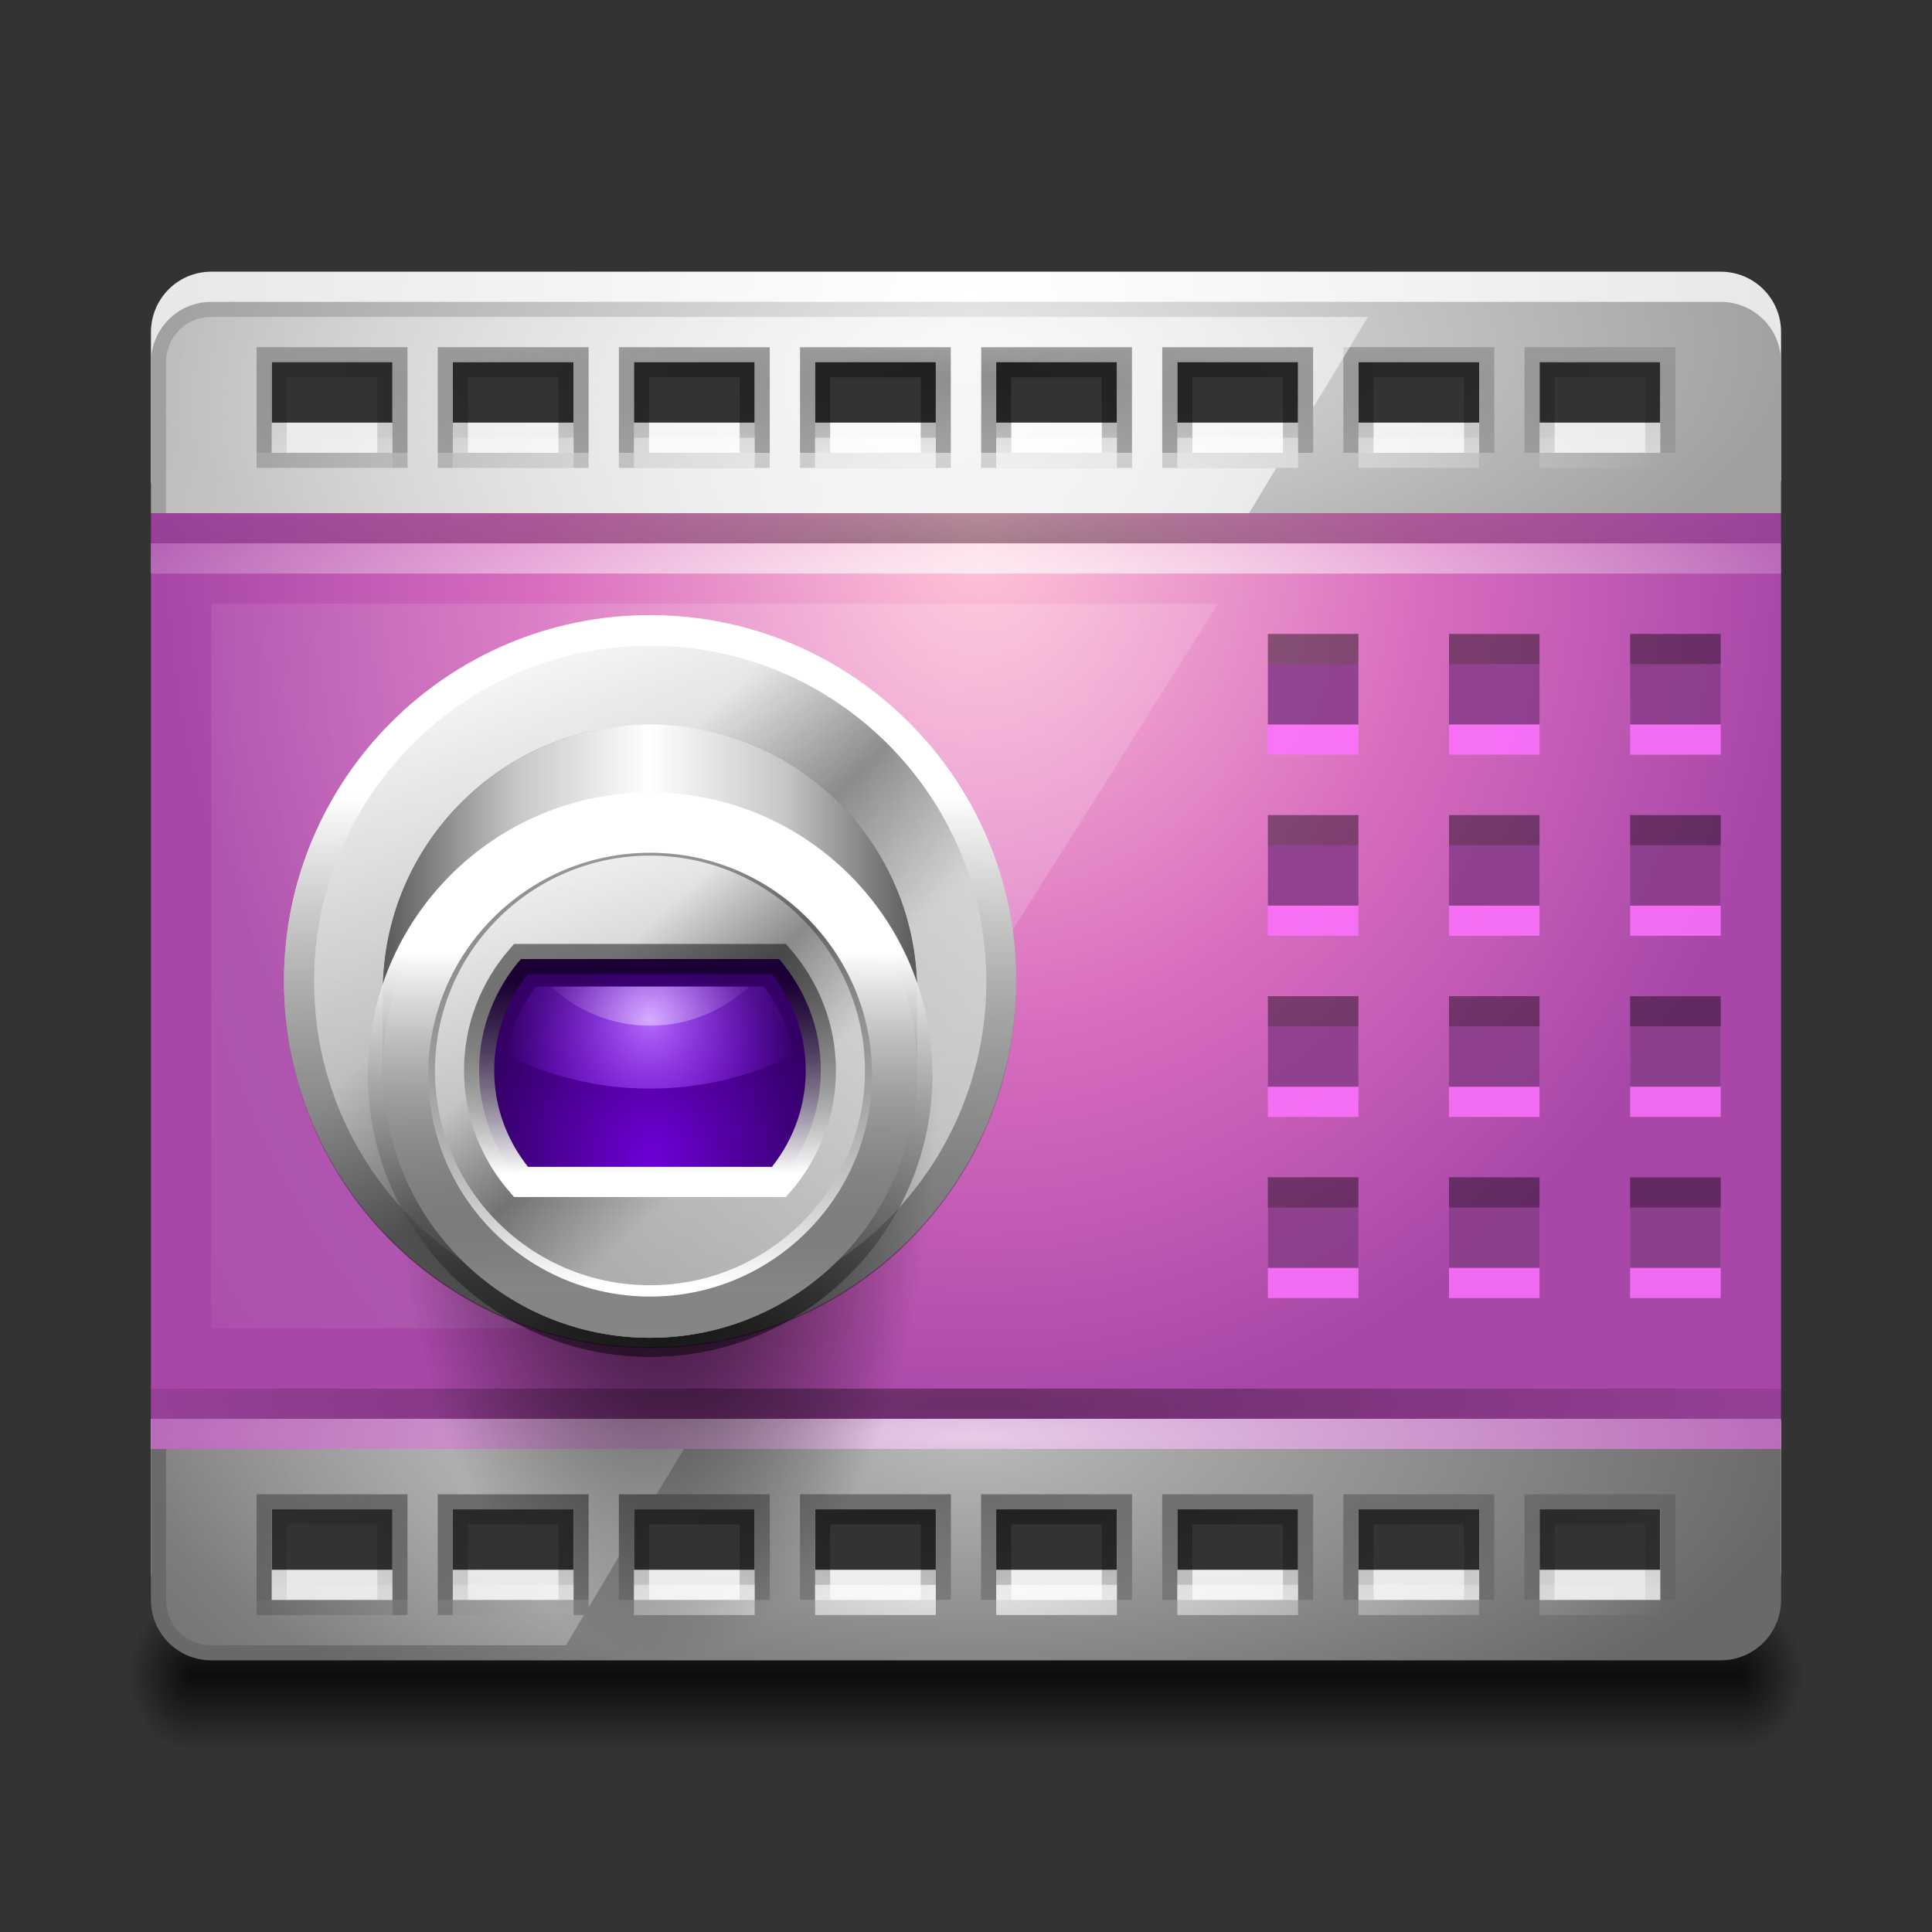 <?xml version="1.0" encoding="UTF-8" standalone="no"?>
<!-- Created with Inkscape (http://www.inkscape.org/) -->

<svg
   xmlns:dc="http://purl.org/dc/elements/1.1/"
   xmlns:cc="http://creativecommons.org/ns#"
   xmlns:rdf="http://www.w3.org/1999/02/22-rdf-syntax-ns#"
   xmlns:svg="http://www.w3.org/2000/svg"
   xmlns="http://www.w3.org/2000/svg"
   xmlns:xlink="http://www.w3.org/1999/xlink"
   xmlns:sodipodi="http://sodipodi.sourceforge.net/DTD/sodipodi-0.dtd"
   xmlns:inkscape="http://www.inkscape.org/namespaces/inkscape"
   width="64"
   height="64"
   id="svg2"
   version="1.1"
   inkscape:version="0.48.3.1 r9886"
   sodipodi:docname="kazam-icon.svg"
   inkscape:export-filename="/media/acw-02/frank-souza/projetos/icones/kazam/app-icon/kazam-icon.png"
   inkscape:export-xdpi="90"
   inkscape:export-ydpi="90">
  <rect width="100%" height="100%" fill="#333333" stroke="none"/>
  <defs
     id="defs4">
    <linearGradient
       id="linearGradient5632">
      <stop
         style="stop-color:#b0b0b0;stop-opacity:1;"
         offset="0"
         id="stop5634" />
      <stop
         style="stop-color:#ffffff;stop-opacity:1;"
         offset="1"
         id="stop5636" />
    </linearGradient>
    <linearGradient
       inkscape:collect="always"
       id="linearGradient4347-8">
      <stop
         style="stop-color:#b9b9b9;stop-opacity:1"
         offset="0"
         id="stop4349-9" />
      <stop
         style="stop-color:#696969;stop-opacity:1"
         offset="1"
         id="stop4351-4" />
    </linearGradient>
    <linearGradient
       id="linearGradient3134-1">
      <stop
         id="stop3136-5"
         offset="0"
         style="stop-color:#ffffff;stop-opacity:0.726;" />
      <stop
         id="stop3138-4"
         offset="1"
         style="stop-color:#ffffff;stop-opacity:0;" />
    </linearGradient>
    <linearGradient
       id="linearGradient3910-43">
      <stop
         id="stop3912-8"
         offset="0"
         style="stop-color:#000000;stop-opacity:0.377;" />
      <stop
         id="stop3914-9"
         offset="1"
         style="stop-color:#000000;stop-opacity:0;" />
    </linearGradient>
    <linearGradient
       id="linearGradient4287-3"
       inkscape:collect="always">
      <stop
         id="stop4289-7"
         offset="0"
         style="stop-color:#eaeaea;stop-opacity:1" />
      <stop
         id="stop4291-8"
         offset="1"
         style="stop-color:#9f9f9f;stop-opacity:1" />
    </linearGradient>
    <linearGradient
       id="linearGradient3855-8">
      <stop
         id="stop3857-0"
         offset="0"
         style="stop-color:#000000;stop-opacity:0.479;" />
      <stop
         id="stop3859-3"
         offset="1"
         style="stop-color:#ffffff;stop-opacity:1;" />
    </linearGradient>
    <linearGradient
       id="linearGradient3957-1">
      <stop
         id="stop3959-1"
         offset="0"
         style="stop-color:#ffffff;stop-opacity:0.193;" />
      <stop
         id="stop3961-4"
         offset="1"
         style="stop-color:#ffffff;stop-opacity:0;" />
    </linearGradient>
    <linearGradient
       id="linearGradient3965-1">
      <stop
         style="stop-color:#ffc4d8;stop-opacity:1;"
         offset="0"
         id="stop3967-5" />
      <stop
         id="stop3881"
         offset="0.546"
         style="stop-color:#d86dbf;stop-opacity:1;" />
      <stop
         style="stop-color:#a847a8;stop-opacity:1;"
         offset="1"
         id="stop3969-4" />
    </linearGradient>
    <linearGradient
       id="linearGradient3971-4">
      <stop
         id="stop3973-0"
         offset="0"
         style="stop-color:#797979;stop-opacity:1" />
      <stop
         style="stop-color:#797979;stop-opacity:1"
         offset="0.296"
         id="stop3975-0" />
      <stop
         style="stop-color:#ffffff;stop-opacity:1;"
         offset="0.5"
         id="stop3977-9" />
      <stop
         id="stop3979-4"
         offset="0.704"
         style="stop-color:#797979;stop-opacity:1" />
      <stop
         id="stop3981-3"
         offset="1"
         style="stop-color:#797979;stop-opacity:1" />
    </linearGradient>
    <linearGradient
       id="linearGradient3987-3">
      <stop
         id="stop3989-3"
         offset="0"
         style="stop-color:#595959;stop-opacity:1;" />
      <stop
         style="stop-color:#c7c7c7;stop-opacity:1;"
         offset="0.25"
         id="stop5652" />
      <stop
         style="stop-color:#ffffff;stop-opacity:1;"
         offset="0.5"
         id="stop5648" />
      <stop
         id="stop5650"
         offset="0.75"
         style="stop-color:#c7c7c7;stop-opacity:1;" />
      <stop
         id="stop3991-5"
         offset="1"
         style="stop-color:#595959;stop-opacity:1;" />
    </linearGradient>
    <linearGradient
       id="linearGradient3995-9"
       inkscape:collect="always">
      <stop
         id="stop3997-7"
         offset="0"
         style="stop-color:#6d00d6;stop-opacity:1" />
      <stop
         id="stop3999-1"
         offset="1"
         style="stop-color:#340066;stop-opacity:1" />
    </linearGradient>
    <linearGradient
       id="linearGradient4032-7"
       inkscape:collect="always">
      <stop
         id="stop4034-6"
         offset="0"
         style="stop-color:#b66bff;stop-opacity:1" />
      <stop
         id="stop4036-1"
         offset="1"
         style="stop-color:#8d19ff;stop-opacity:0;" />
    </linearGradient>
    <linearGradient
       id="linearGradient4040-4"
       inkscape:collect="always">
      <stop
         id="stop4042-7"
         offset="0"
         style="stop-color:#ffffff;stop-opacity:0.442" />
      <stop
         id="stop4044-6"
         offset="1"
         style="stop-color:#ddbaff;stop-opacity:0" />
    </linearGradient>
    <linearGradient
       id="linearGradient4470-8"
       inkscape:collect="always">
      <stop
         id="stop4472-5"
         offset="0"
         style="stop-color:#ffffff;stop-opacity:1;" />
      <stop
         id="stop4474-0"
         offset="1"
         style="stop-color:#ffffff;stop-opacity:0;" />
    </linearGradient>
    <linearGradient
       id="linearGradient4519-1">
      <stop
         id="stop4521-1"
         offset="0"
         style="stop-color:#000000;stop-opacity:1;" />
      <stop
         style="stop-color:#000000;stop-opacity:0.383;"
         offset="0.6"
         id="stop4527-1" />
      <stop
         id="stop4523-9"
         offset="1"
         style="stop-color:#000000;stop-opacity:0;" />
    </linearGradient>
    <linearGradient
       id="linearGradient4613-5">
      <stop
         id="stop4615-3"
         offset="0"
         style="stop-color:#000000;stop-opacity:0.77;" />
      <stop
         id="stop4617-2"
         offset="1"
         style="stop-color:#000000;stop-opacity:0;" />
    </linearGradient>
    <linearGradient
       id="linearGradient3121-0">
      <stop
         style="stop-color:#000000;stop-opacity:0;"
         offset="0"
         id="stop3123-1" />
      <stop
         id="stop3125-4"
         offset="0.296"
         style="stop-color:#000000;stop-opacity:0.068;" />
      <stop
         id="stop3127-2"
         offset="0.5"
         style="stop-color:#000000;stop-opacity:0.412;" />
      <stop
         style="stop-color:#000000;stop-opacity:0.067;"
         offset="0.704"
         id="stop3129-9" />
      <stop
         style="stop-color:#000000;stop-opacity:0;"
         offset="1"
         id="stop3131-6" />
    </linearGradient>
    <linearGradient
       id="linearGradient3229-73">
      <stop
         id="stop3231-2"
         offset="0"
         style="stop-color:#ffffff;stop-opacity:1;" />
      <stop
         id="stop3233-0"
         offset="1"
         style="stop-color:#e7e7e7;stop-opacity:1;" />
    </linearGradient>
    <linearGradient
       id="linearGradient3855-6"
       inkscape:collect="always">
      <stop
         id="stop3857-2"
         offset="0"
         style="stop-color:#000000;stop-opacity:0.357" />
      <stop
         id="stop3859-8"
         offset="1"
         style="stop-color:#ffffff;stop-opacity:1" />
    </linearGradient>
    <linearGradient
       id="linearGradient3971-2">
      <stop
         id="stop3973-5"
         offset="0"
         style="stop-color:#797979;stop-opacity:1" />
      <stop
         style="stop-color:#797979;stop-opacity:1"
         offset="0.296"
         id="stop3975-8" />
      <stop
         style="stop-color:#ffffff;stop-opacity:1;"
         offset="0.5"
         id="stop3977-8" />
      <stop
         id="stop3979-6"
         offset="0.704"
         style="stop-color:#797979;stop-opacity:1" />
      <stop
         id="stop3981-1"
         offset="1"
         style="stop-color:#797979;stop-opacity:1" />
    </linearGradient>
    <linearGradient
       id="linearGradient4470-6"
       inkscape:collect="always">
      <stop
         id="stop4472-6"
         offset="0"
         style="stop-color:#ffffff;stop-opacity:1;" />
      <stop
         id="stop4474-5"
         offset="1"
         style="stop-color:#ffffff;stop-opacity:0;" />
    </linearGradient>
    <linearGradient
       id="linearGradient4613-56">
      <stop
         id="stop4615-7"
         offset="0"
         style="stop-color:#000000;stop-opacity:0.77;" />
      <stop
         id="stop4617-8"
         offset="1"
         style="stop-color:#000000;stop-opacity:0;" />
    </linearGradient>
    <linearGradient
       y2="55.99"
       x2="44.5"
       y1="86"
       x1="44.5"
       gradientUnits="userSpaceOnUse"
       id="linearGradient4052"
       xlink:href="#linearGradient3855-8"
       inkscape:collect="always" />
    <linearGradient
       inkscape:collect="always"
       id="linearGradient4347-8-4">
      <stop
         style="stop-color:#b9b9b9;stop-opacity:1"
         offset="0"
         id="stop4349-9-7" />
      <stop
         style="stop-color:#696969;stop-opacity:1"
         offset="1"
         id="stop4351-4-4" />
    </linearGradient>
    <linearGradient
       id="linearGradient3134-5"
       inkscape:collect="always">
      <stop
         id="stop3136-05"
         offset="0"
         style="stop-color:#ffffff;stop-opacity:1;" />
      <stop
         id="stop3138-40"
         offset="1"
         style="stop-color:#ffffff;stop-opacity:0;" />
    </linearGradient>
    <linearGradient
       id="linearGradient3855-3"
       inkscape:collect="always">
      <stop
         id="stop3857-21"
         offset="0"
         style="stop-color:#000000;stop-opacity:0.357" />
      <stop
         id="stop3859-0"
         offset="1"
         style="stop-color:#ffffff;stop-opacity:1" />
    </linearGradient>
    <linearGradient
       id="linearGradient3971-6">
      <stop
         id="stop3973-4"
         offset="0"
         style="stop-color:#797979;stop-opacity:1" />
      <stop
         style="stop-color:#797979;stop-opacity:1"
         offset="0.296"
         id="stop3975-1" />
      <stop
         style="stop-color:#ffffff;stop-opacity:1;"
         offset="0.5"
         id="stop3977-2" />
      <stop
         id="stop3979-2"
         offset="0.704"
         style="stop-color:#797979;stop-opacity:1" />
      <stop
         id="stop3981-9"
         offset="1"
         style="stop-color:#797979;stop-opacity:1" />
    </linearGradient>
    <linearGradient
       id="linearGradient4470-2"
       inkscape:collect="always">
      <stop
         id="stop4472-7"
         offset="0"
         style="stop-color:#ffffff;stop-opacity:1;" />
      <stop
         id="stop4474-6"
         offset="1"
         style="stop-color:#ffffff;stop-opacity:0;" />
    </linearGradient>
    <linearGradient
       id="linearGradient4613-9">
      <stop
         id="stop4615-5"
         offset="0"
         style="stop-color:#000000;stop-opacity:0.77;" />
      <stop
         id="stop4617-5"
         offset="1"
         style="stop-color:#000000;stop-opacity:0;" />
    </linearGradient>
    <radialGradient
       inkscape:collect="always"
       xlink:href="#linearGradient4519-1"
       id="radialGradient4150"
       gradientUnits="userSpaceOnUse"
       gradientTransform="matrix(1,0,0,1.2,0,100.128)"
       cx="41"
       cy="1011.132"
       fx="41"
       fy="992.696"
       r="20" />
    <radialGradient
       inkscape:collect="always"
       xlink:href="#linearGradient4470-8"
       id="radialGradient4160"
       gradientUnits="userSpaceOnUse"
       gradientTransform="matrix(2.182,0,0,1.998,-80.097,1189.188)"
       cx="64.196"
       cy="42.129"
       fx="64.196"
       fy="42.129"
       r="43.531" />
    <radialGradient
       inkscape:collect="always"
       xlink:href="#linearGradient3957-1"
       id="radialGradient4171"
       gradientUnits="userSpaceOnUse"
       gradientTransform="matrix(2.669,0,0,2.254,-93.802,1154.895)"
       cx="57.938"
       cy="53.555"
       fx="57.938"
       fy="53.555"
       r="39.562" />
    <radialGradient
       inkscape:collect="always"
       xlink:href="#linearGradient3965-1"
       id="radialGradient4181"
       gradientUnits="userSpaceOnUse"
       gradientTransform="matrix(6.478412e-7,1.017,-1,6.37044e-7,1294.671,1191.777)"
       cx="64"
       cy="1230.672"
       fx="64"
       fy="1230.672"
       r="59" />
    <radialGradient
       inkscape:collect="always"
       xlink:href="#linearGradient3229-73"
       id="radialGradient4184"
       gradientUnits="userSpaceOnUse"
       gradientTransform="matrix(1,0,0,0.347,0,968.46)"
       cx="64"
       cy="1022.862"
       fx="64"
       fy="1022.862"
       r="59" />
    <linearGradient
       inkscape:collect="always"
       xlink:href="#linearGradient3855-8"
       id="linearGradient4209"
       gradientUnits="userSpaceOnUse"
       x1="44.5"
       y1="86"
       x2="44.5"
       y2="57.248" />
    <radialGradient
       inkscape:collect="always"
       xlink:href="#linearGradient4040-4"
       id="radialGradient4214"
       gradientUnits="userSpaceOnUse"
       gradientTransform="matrix(0.99,0,0,0.862,0.537,1229.302)"
       cx="40.875"
       cy="70.131"
       fx="40.875"
       fy="70.131"
       r="8.969" />
    <linearGradient
       inkscape:collect="always"
       xlink:href="#linearGradient3855-8"
       id="linearGradient4221"
       gradientUnits="userSpaceOnUse"
       gradientTransform="matrix(1.053,0,0,1.053,-6.366,248.4)"
       x1="44.5"
       y1="986.213"
       x2="44.5"
       y2="999.18" />
    <radialGradient
       inkscape:collect="always"
       xlink:href="#linearGradient4032-7"
       id="radialGradient4224"
       gradientUnits="userSpaceOnUse"
       gradientTransform="matrix(0.88,0,0,0.99,5.012,1219.801)"
       cx="40.875"
       cy="70.47"
       fx="40.875"
       fy="70.47"
       r="12.375" />
    <radialGradient
       inkscape:collect="always"
       xlink:href="#linearGradient3995-9"
       id="radialGradient4227"
       gradientUnits="userSpaceOnUse"
       gradientTransform="matrix(0.99,0,0,1.109,0.537,193.491)"
       cx="41"
       cy="997.334"
       fx="41"
       fy="997.334"
       r="12.556" />
    <linearGradient
       inkscape:collect="always"
       xlink:href="#linearGradient5632"
       id="linearGradient4236"
       gradientUnits="userSpaceOnUse"
       gradientTransform="matrix(1.053,0,0,1.054,-6.377,1222.052)"
       x1="44.5"
       y1="85.701"
       x2="44.5"
       y2="49.48" />
    <linearGradient
       inkscape:collect="always"
       xlink:href="#linearGradient3971-4"
       id="linearGradient4242"
       gradientUnits="userSpaceOnUse"
       gradientTransform="matrix(1.053,0,0,1.053,-6.366,248.4)"
       x1="26"
       y1="988.862"
       x2="63"
       y2="988.862" />
    <linearGradient
       inkscape:collect="always"
       xlink:href="#linearGradient5632"
       id="linearGradient4244"
       gradientUnits="userSpaceOnUse"
       x1="22.503"
       y1="97.134"
       x2="22.503"
       y2="33" />
    <linearGradient
       inkscape:collect="always"
       xlink:href="#linearGradient3855-8"
       id="linearGradient4250"
       gradientUnits="userSpaceOnUse"
       x1="22.445"
       y1="98"
       x2="22.445"
       y2="48.625" />
    <radialGradient
       inkscape:collect="always"
       xlink:href="#linearGradient3134-1"
       id="radialGradient4271"
       gradientUnits="userSpaceOnUse"
       gradientTransform="matrix(1.901,-6.6121378e-8,0,0.228,-57.663,1245.441)"
       cx="64"
       cy="26"
       fx="64"
       fy="26"
       r="50.5" />
    <radialGradient
       inkscape:collect="always"
       xlink:href="#linearGradient3910-43"
       id="radialGradient4276"
       gradientUnits="userSpaceOnUse"
       gradientTransform="matrix(1.505,0,0,0.208,-32.317,1057.49)"
       cx="64"
       cy="896.362"
       fx="64"
       fy="896.362"
       r="50.5" />
    <radialGradient
       inkscape:collect="always"
       xlink:href="#linearGradient3910-43"
       id="radialGradient4282"
       gradientUnits="userSpaceOnUse"
       gradientTransform="matrix(1.35,2.2689076e-7,-3.3330979e-8,0.202,-22.39,1124.386)"
       cx="64"
       cy="954.362"
       fx="64"
       fy="954.362"
       r="59.5" />
    <radialGradient
       inkscape:collect="always"
       xlink:href="#linearGradient4287-3"
       id="radialGradient4285"
       gradientUnits="userSpaceOnUse"
       gradientTransform="matrix(1,0,0,0.415,0,854.674)"
       cx="64"
       cy="928.801"
       fx="64"
       fy="928.801"
       r="59" />
    <radialGradient
       inkscape:collect="always"
       xlink:href="#linearGradient3229-73"
       id="radialGradient4288"
       gradientUnits="userSpaceOnUse"
       gradientTransform="matrix(1,0,0,0.89,0,405.095)"
       cx="64"
       cy="936.434"
       fx="64"
       fy="936.434"
       r="59" />
    <radialGradient
       inkscape:collect="always"
       xlink:href="#linearGradient3910-43"
       id="radialGradient4297"
       gradientUnits="userSpaceOnUse"
       gradientTransform="matrix(1.505,0,0,-0.208,7.683,1130.235)"
       cx="64"
       cy="896.362"
       fx="64"
       fy="896.362"
       r="50.5" />
    <radialGradient
       inkscape:collect="always"
       xlink:href="#linearGradient3134-1"
       id="radialGradient4299"
       gradientUnits="userSpaceOnUse"
       gradientTransform="matrix(1.901,6.6121378e-8,0,-0.228,-17.663,942.283)"
       cx="64"
       cy="26"
       fx="64"
       fy="26"
       r="50.5" />
    <radialGradient
       inkscape:collect="always"
       xlink:href="#linearGradient3134-1"
       id="radialGradient4305"
       gradientUnits="userSpaceOnUse"
       gradientTransform="matrix(0,-0.42,-1.517,0,1511.353,1283.753)"
       cx="64"
       cy="954.362"
       fx="64"
       fy="954.362"
       r="59.5" />
    <radialGradient
       inkscape:collect="always"
       xlink:href="#linearGradient4347-8"
       id="radialGradient4311"
       gradientUnits="userSpaceOnUse"
       gradientTransform="matrix(1,0,0,-0.415,0,1719.051)"
       cx="64"
       cy="964.923"
       fx="64"
       fy="964.923"
       r="59" />
    <radialGradient
       inkscape:collect="always"
       xlink:href="#linearGradient4613-5"
       id="radialGradient4313"
       gradientUnits="userSpaceOnUse"
       gradientTransform="matrix(1.8,0,0,2,-6,-118)"
       cx="8.889"
       cy="118"
       fx="8.889"
       fy="118"
       r="2.5" />
    <radialGradient
       inkscape:collect="always"
       xlink:href="#linearGradient4613-5"
       id="radialGradient4319"
       gradientUnits="userSpaceOnUse"
       gradientTransform="matrix(1.8,0,0,2,-6,-118)"
       cx="8.889"
       cy="118"
       fx="8.889"
       fy="118"
       r="2.5" />
    <linearGradient
       inkscape:collect="always"
       xlink:href="#linearGradient4613-5"
       id="linearGradient4323"
       gradientUnits="userSpaceOnUse"
       gradientTransform="matrix(1,0,0,-1,0.25,1451.862)"
       x1="21"
       y1="118"
       x2="21"
       y2="113" />
    <linearGradient
       inkscape:collect="always"
       xlink:href="#linearGradient4613-5"
       id="linearGradient4326"
       gradientUnits="userSpaceOnUse"
       gradientTransform="translate(0.25,1215.862)"
       x1="21"
       y1="118"
       x2="21"
       y2="113" />
    <radialGradient
       inkscape:collect="always"
       xlink:href="#linearGradient3957-1"
       id="radialGradient4362"
       gradientUnits="userSpaceOnUse"
       gradientTransform="matrix(1.702,0,0,1.872,-20.362,1242.304)"
       cx="30.175"
       cy="88.711"
       fx="30.175"
       fy="88.711"
       r="23.5" />
    <radialGradient
       inkscape:collect="always"
       xlink:href="#linearGradient3965-1"
       id="radialGradient4372"
       gradientUnits="userSpaceOnUse"
       gradientTransform="matrix(3.0032605e-6,1.093,-1,2.7496812e-6,1423.072,1366.396)"
       cx="32"
       cy="1390.604"
       fx="32"
       fy="1390.604"
       r="27" />
    <radialGradient
       inkscape:collect="always"
       xlink:href="#linearGradient3229-73"
       id="radialGradient4375"
       gradientUnits="userSpaceOnUse"
       gradientTransform="matrix(0.466,0,0,-0.136,2.387,1559.592)"
       cx="64"
       cy="953.075"
       fx="64"
       fy="953.075"
       r="59" />
    <linearGradient
       inkscape:collect="always"
       xlink:href="#linearGradient3855-8"
       id="linearGradient4398"
       gradientUnits="userSpaceOnUse"
       x1="44.5"
       y1="86"
       x2="44.5"
       y2="58.484"
       gradientTransform="matrix(0.971,0,0,0.971,1.302,926.337)" />
    <radialGradient
       inkscape:collect="always"
       xlink:href="#linearGradient4040-4"
       id="radialGradient4403"
       gradientUnits="userSpaceOnUse"
       gradientTransform="matrix(0.451,0,0,0.393,3.106,1389.652)"
       cx="40.875"
       cy="70.131"
       fx="40.875"
       fy="70.131"
       r="8.969" />
    <linearGradient
       inkscape:collect="always"
       xlink:href="#linearGradient3855-8"
       id="linearGradient4408"
       gradientUnits="userSpaceOnUse"
       gradientTransform="matrix(0.492,0,0,0.492,-0.371,930.641)"
       x1="44.5"
       y1="986.213"
       x2="44.5"
       y2="999.18" />
    <radialGradient
       inkscape:collect="always"
       xlink:href="#linearGradient4032-7"
       id="radialGradient4411"
       gradientUnits="userSpaceOnUse"
       gradientTransform="matrix(0.401,0,0,0.451,5.143,1385.326)"
       cx="40.875"
       cy="70.47"
       fx="40.875"
       fy="70.47"
       r="12.375" />
    <radialGradient
       inkscape:collect="always"
       xlink:href="#linearGradient3995-9"
       id="radialGradient4414"
       gradientUnits="userSpaceOnUse"
       gradientTransform="matrix(0.451,0,0,0.505,3.106,917.995)"
       cx="41"
       cy="997.334"
       fx="41"
       fy="997.334"
       r="12.556" />
    <linearGradient
       inkscape:collect="always"
       xlink:href="#linearGradient3855-6"
       id="linearGradient4417"
       gradientUnits="userSpaceOnUse"
       gradientTransform="matrix(0.479,0,0,0.479,0.235,1386.52)"
       x1="43.699"
       y1="50.045"
       x2="43.699"
       y2="82.344" />
    <linearGradient
       inkscape:collect="always"
       xlink:href="#linearGradient3121-0"
       id="linearGradient4420"
       gradientUnits="userSpaceOnUse"
       gradientTransform="matrix(0,0.478,-0.478,0,53.815,1397.54)"
       x1="32"
       y1="81"
       x2="59"
       y2="56" />
    <linearGradient
       inkscape:collect="always"
       xlink:href="#linearGradient5632"
       id="linearGradient4423"
       gradientUnits="userSpaceOnUse"
       gradientTransform="matrix(0.478,0,0,0.478,0.248,1386.539)"
       x1="44.5"
       y1="85.999"
       x2="44.5"
       y2="48.992" />
    <linearGradient
       inkscape:collect="always"
       xlink:href="#linearGradient3971-2"
       id="linearGradient4429"
       gradientUnits="userSpaceOnUse"
       gradientTransform="matrix(0.478,0,0,0.478,0.248,944.684)"
       x1="26"
       y1="988.862"
       x2="63"
       y2="988.862" />
    <radialGradient
       inkscape:collect="always"
       xlink:href="#linearGradient3134-1"
       id="radialGradient4444"
       gradientUnits="userSpaceOnUse"
       gradientTransform="matrix(0.466,0,0,0.109,2.401,1332.682)"
       cx="63.464"
       cy="949.854"
       fx="63.464"
       fy="949.854"
       r="50.387" />
    <radialGradient
       inkscape:collect="always"
       xlink:href="#linearGradient3910-43"
       id="radialGradient4447"
       gradientUnits="userSpaceOnUse"
       gradientTransform="matrix(0.675,0,0,0.129,-10.824,1312.745)"
       cx="63.464"
       cy="931.134"
       fx="63.464"
       fy="931.134"
       r="50.387" />
    <radialGradient
       inkscape:collect="always"
       xlink:href="#linearGradient3134-1"
       id="radialGradient4453"
       gradientUnits="userSpaceOnUse"
       gradientTransform="matrix(0.623,-1.058188e-7,-1.5390553e-8,-0.094,-7.654,1492.528)"
       cx="64.093"
       cy="953.27"
       fx="64.093"
       fy="953.27"
       r="59.5" />
    <radialGradient
       inkscape:collect="always"
       xlink:href="#linearGradient4347-8"
       id="radialGradient4456"
       gradientUnits="userSpaceOnUse"
       gradientTransform="matrix(0.466,0,0,-0.194,2.401,1618.135)"
       cx="64"
       cy="964.393"
       fx="64"
       fy="964.393"
       r="59" />
    <linearGradient
       inkscape:collect="always"
       xlink:href="#linearGradient5632"
       id="linearGradient4458"
       gradientUnits="userSpaceOnUse"
       x1="22.5"
       y1="97.847"
       x2="22.5"
       y2="33" />
    <linearGradient
       inkscape:collect="always"
       xlink:href="#linearGradient3121-0"
       id="linearGradient4462"
       gradientUnits="userSpaceOnUse"
       x1="-10"
       y1="65.5"
       x2="55"
       y2="65.5" />
    <linearGradient
       inkscape:collect="always"
       xlink:href="#linearGradient3855-6"
       id="linearGradient4464"
       gradientUnits="userSpaceOnUse"
       x1="22.445"
       y1="98"
       x2="22.445"
       y2="48.309" />
    <radialGradient
       inkscape:collect="always"
       xlink:href="#linearGradient3134-1"
       id="radialGradient4484"
       gradientUnits="userSpaceOnUse"
       gradientTransform="matrix(0.466,0,0,0.109,2.401,1295.682)"
       cx="63.464"
       cy="949.854"
       fx="63.464"
       fy="949.854"
       r="50.387" />
    <radialGradient
       inkscape:collect="always"
       xlink:href="#linearGradient3910-43"
       id="radialGradient4487"
       gradientUnits="userSpaceOnUse"
       gradientTransform="matrix(0.675,0,0,0.129,-10.824,1275.745)"
       cx="63.464"
       cy="931.134"
       fx="63.464"
       fy="931.134"
       r="50.387" />
    <radialGradient
       inkscape:collect="always"
       xlink:href="#linearGradient3910-43"
       id="radialGradient4493"
       gradientUnits="userSpaceOnUse"
       gradientTransform="matrix(0.623,1.058188e-7,-1.5391825e-8,0.094,-7.641,1340.197)"
       cx="64.093"
       cy="953.27"
       fx="64.093"
       fy="953.27"
       r="59.5" />
    <radialGradient
       inkscape:collect="always"
       xlink:href="#linearGradient4287-3"
       id="radialGradient4496"
       gradientUnits="userSpaceOnUse"
       gradientTransform="matrix(0.466,0,0,0.194,2.401,1214.589)"
       cx="64"
       cy="928.801"
       fx="64"
       fy="928.801"
       r="59" />
    <radialGradient
       inkscape:collect="always"
       xlink:href="#linearGradient3229-73"
       id="radialGradient4499"
       gradientUnits="userSpaceOnUse"
       gradientTransform="matrix(0.466,0,0,0.415,2.387,1004.831)"
       cx="64"
       cy="936.434"
       fx="64"
       fy="936.434"
       r="59" />
    <radialGradient
       inkscape:collect="always"
       xlink:href="#linearGradient4613-56"
       id="radialGradient4501"
       gradientUnits="userSpaceOnUse"
       gradientTransform="matrix(1.8,0,0,2,-6,-118)"
       cx="8.889"
       cy="118"
       fx="8.889"
       fy="118"
       r="2.5" />
    <radialGradient
       inkscape:collect="always"
       xlink:href="#linearGradient4613-56"
       id="radialGradient4507"
       gradientUnits="userSpaceOnUse"
       gradientTransform="matrix(1.8,0,0,2,-6,-118)"
       cx="8.889"
       cy="118"
       fx="8.889"
       fy="118"
       r="2.5" />
    <linearGradient
       inkscape:collect="always"
       xlink:href="#linearGradient4613-56"
       id="linearGradient4511"
       gradientUnits="userSpaceOnUse"
       gradientTransform="matrix(0.475,0,0,-0.5,1.627,1497.862)"
       x1="21"
       y1="118"
       x2="21"
       y2="113" />
    <linearGradient
       inkscape:collect="always"
       xlink:href="#linearGradient4613-56"
       id="linearGradient4514"
       gradientUnits="userSpaceOnUse"
       gradientTransform="matrix(0.475,0,0,0.5,1.627,1379.862)"
       x1="21"
       y1="118"
       x2="21"
       y2="113" />
    <linearGradient
       inkscape:collect="always"
       xlink:href="#linearGradient3121-0"
       id="linearGradient4551"
       gradientUnits="userSpaceOnUse"
       gradientTransform="matrix(0,0.108,-0.108,0,12.297,1627.552)"
       x1="32"
       y1="81"
       x2="59"
       y2="56" />
    <linearGradient
       inkscape:collect="always"
       xlink:href="#linearGradient5632"
       id="linearGradient4554"
       gradientUnits="userSpaceOnUse"
       gradientTransform="matrix(0.108,0,0,0.108,0.189,1625.065)"
       x1="44.5"
       y1="85.999"
       x2="44.5"
       y2="49" />
    <radialGradient
       inkscape:collect="always"
       xlink:href="#linearGradient3965-1"
       id="radialGradient4597"
       gradientUnits="userSpaceOnUse"
       gradientTransform="matrix(-2.5268581e-7,0.427,-0.318,-2.9738694e-7,479.183,1616.108)"
       cx="24"
       cy="1480.862"
       fx="24"
       fy="1480.862"
       r="22" />
    <radialGradient
       inkscape:collect="always"
       xlink:href="#linearGradient3910-43"
       id="radialGradient5427"
       gradientUnits="userSpaceOnUse"
       gradientTransform="matrix(1.35,2.2689076e-7,-3.3330979e-8,0.202,-22.394,1063.386)"
       cx="64"
       cy="954.362"
       fx="64"
       fy="954.362"
       r="59.5" />
    <radialGradient
       inkscape:collect="always"
       xlink:href="#linearGradient3134-1"
       id="radialGradient5431"
       gradientUnits="userSpaceOnUse"
       gradientTransform="matrix(0,-0.42,-1.517,0,1511.349,1344.753)"
       cx="64"
       cy="954.362"
       fx="64"
       fy="954.362"
       r="59.5" />
    <linearGradient
       inkscape:collect="always"
       xlink:href="#linearGradient3121-0"
       id="linearGradient5439"
       gradientUnits="userSpaceOnUse"
       x1="-10"
       y1="65.5"
       x2="55"
       y2="65.5" />
    <linearGradient
       inkscape:collect="always"
       xlink:href="#linearGradient3855-8"
       id="linearGradient5449"
       gradientUnits="userSpaceOnUse"
       gradientTransform="matrix(1.054,0,0,1.054,-6.408,1222.005)"
       x1="43.699"
       y1="59.532"
       x2="43.699"
       y2="82.23" />
    <radialGradient
       inkscape:collect="always"
       xlink:href="#linearGradient3134-1"
       id="radialGradient5456"
       gradientUnits="userSpaceOnUse"
       gradientTransform="matrix(0.623,-1.058188e-7,-1.5390553e-8,-0.094,-7.649,1520.528)"
       cx="64.093"
       cy="953.27"
       fx="64.093"
       fy="953.27"
       r="59.5" />
    <radialGradient
       inkscape:collect="always"
       xlink:href="#linearGradient3910-43"
       id="radialGradient5460"
       gradientUnits="userSpaceOnUse"
       gradientTransform="matrix(0.623,1.058188e-7,-1.5391825e-8,0.094,-7.65,1312.196)"
       cx="64.093"
       cy="953.27"
       fx="64.093"
       fy="953.27"
       r="59.5" />
    <radialGradient
       inkscape:collect="always"
       xlink:href="#linearGradient4470-6"
       id="radialGradient5547"
       gradientUnits="userSpaceOnUse"
       gradientTransform="matrix(1.702,0,0,1.872,-20.362,-77.058)"
       cx="30.175"
       cy="88.711"
       fx="30.175"
       fy="88.711"
       r="23.5" />
    <radialGradient
       inkscape:collect="always"
       xlink:href="#linearGradient4519-1"
       id="radialGradient5588"
       gradientUnits="userSpaceOnUse"
       gradientTransform="matrix(-6.2503233e-7,0.947,-0.454,-3.0707099e-7,473.599,61.238)"
       cx="41"
       cy="994.784"
       fx="41"
       fy="994.784"
       r="20" />
    <linearGradient
       inkscape:collect="always"
       xlink:href="#linearGradient3987-3"
       id="linearGradient5642"
       x1="21.018"
       y1="1290.009"
       x2="59.987"
       y2="1290.009"
       gradientUnits="userSpaceOnUse" />
    <linearGradient
       inkscape:collect="always"
       xlink:href="#linearGradient3987-3"
       id="linearGradient5644"
       x1="12.683"
       y1="1417.645"
       x2="30.379"
       y2="1417.645"
       gradientUnits="userSpaceOnUse" />
    <linearGradient
       inkscape:collect="always"
       xlink:href="#linearGradient3987-3"
       id="linearGradient5646"
       x1="8.714"
       y1="1503.797"
       x2="22.286"
       y2="1503.797"
       gradientUnits="userSpaceOnUse"
       gradientTransform="matrix(0.295,0,0,0.295,0.433,1188.52)" />
    <linearGradient
       inkscape:collect="always"
       xlink:href="#linearGradient3121-0"
       id="linearGradient5654"
       gradientUnits="userSpaceOnUse"
       gradientTransform="matrix(0,1.053,-1.053,0,111.595,1246.297)"
       x1="32"
       y1="81"
       x2="59"
       y2="56" />
    <radialGradient
       inkscape:collect="always"
       xlink:href="#linearGradient3229-73"
       id="radialGradient5660"
       gradientUnits="userSpaceOnUse"
       gradientTransform="matrix(0,0.273,-1,-1.8822082e-8,41,1507.817)"
       cx="24"
       cy="17"
       fx="24"
       fy="17"
       r="22" />
    <radialGradient
       inkscape:collect="always"
       xlink:href="#linearGradient4613-9"
       id="radialGradient5672"
       gradientUnits="userSpaceOnUse"
       gradientTransform="matrix(1.8,0,0,2,-6,-118)"
       cx="8.889"
       cy="118"
       fx="8.889"
       fy="118"
       r="2.5" />
    <linearGradient
       inkscape:collect="always"
       xlink:href="#linearGradient4613-9"
       id="linearGradient5674"
       gradientUnits="userSpaceOnUse"
       gradientTransform="matrix(0.93,0,0,1,0.699,924.362)"
       x1="21"
       y1="118"
       x2="21"
       y2="113" />
    <linearGradient
       inkscape:collect="always"
       xlink:href="#linearGradient4613-9"
       id="linearGradient5676"
       gradientUnits="userSpaceOnUse"
       gradientTransform="matrix(0.93,0,0,-1,0.699,1160.362)"
       x1="21"
       y1="118"
       x2="21"
       y2="113" />
    <radialGradient
       inkscape:collect="always"
       xlink:href="#linearGradient4613-9"
       id="radialGradient5678"
       gradientUnits="userSpaceOnUse"
       gradientTransform="matrix(1.8,0,0,2,-6,-118)"
       cx="8.889"
       cy="118"
       fx="8.889"
       fy="118"
       r="2.5" />
    <radialGradient
       inkscape:collect="always"
       xlink:href="#linearGradient4347-8-4"
       id="radialGradient5682"
       gradientUnits="userSpaceOnUse"
       gradientTransform="matrix(1.015,0,0,-0.441,-0.364,1524.468)"
       cx="24"
       cy="20.631"
       fx="24"
       fy="20.631"
       r="22.656" />
    <radialGradient
       inkscape:collect="always"
       xlink:href="#linearGradient4347-8"
       id="radialGradient5686"
       gradientUnits="userSpaceOnUse"
       gradientTransform="matrix(1.015,0,0,-0.441,-0.364,1524.468)"
       cx="24"
       cy="20.631"
       fx="24"
       fy="20.631"
       r="22.656" />
    <radialGradient
       inkscape:collect="always"
       xlink:href="#linearGradient3910-43"
       id="radialGradient5694"
       gradientUnits="userSpaceOnUse"
       gradientTransform="matrix(0.582,0,0,0.096,-12.201,1429.391)"
       cx="62.187"
       cy="912.331"
       fx="62.187"
       fy="912.331"
       r="49.817" />
    <radialGradient
       inkscape:collect="always"
       xlink:href="#linearGradient3134-1"
       id="radialGradient5698"
       gradientUnits="userSpaceOnUse"
       gradientTransform="matrix(0.422,0,0,0.08,-2.214,1443.236)"
       cx="62.187"
       cy="948.097"
       fx="62.187"
       fy="948.097"
       r="49.817" />
    <radialGradient
       inkscape:collect="always"
       xlink:href="#linearGradient3965-1"
       id="radialGradient5702"
       gradientUnits="userSpaceOnUse"
       gradientTransform="matrix(-7.9415538e-7,1.068,-1,-7.4346422e-7,1504.862,1464.727)"
       cx="24"
       cy="1480.862"
       fx="24"
       fy="1480.862"
       r="22" />
    <radialGradient
       inkscape:collect="always"
       xlink:href="#linearGradient3229-73"
       id="radialGradient5706"
       gradientUnits="userSpaceOnUse"
       gradientTransform="matrix(0.38,0,0,0.348,-0.131,1157.399)"
       cx="64"
       cy="936.434"
       fx="64"
       fy="936.434"
       r="59" />
    <radialGradient
       inkscape:collect="always"
       xlink:href="#linearGradient4287-3"
       id="radialGradient5710"
       gradientUnits="userSpaceOnUse"
       gradientTransform="matrix(0.971,-1.068138e-8,0,0.441,0.695,1481.256)"
       cx="24"
       cy="7.038"
       fx="24"
       fy="7.038"
       r="22.656" />
    <radialGradient
       inkscape:collect="always"
       xlink:href="#linearGradient4470-2"
       id="radialGradient5714"
       gradientUnits="userSpaceOnUse"
       gradientTransform="matrix(1.429,0,0,1.571,-19.205,1356.823)"
       cx="30.175"
       cy="88.711"
       fx="30.175"
       fy="88.711"
       r="23.5" />
    <radialGradient
       inkscape:collect="always"
       xlink:href="#linearGradient3910-43"
       id="radialGradient5718"
       gradientUnits="userSpaceOnUse"
       gradientTransform="matrix(0.506,8.8812206e-8,-1.2494539e-8,0.079,-8.187,1415.607)"
       cx="64.093"
       cy="953.27"
       fx="64.093"
       fy="953.27"
       r="59.5" />
    <radialGradient
       inkscape:collect="always"
       xlink:href="#linearGradient3910-43"
       id="radialGradient5722"
       gradientUnits="userSpaceOnUse"
       gradientTransform="matrix(0.582,0,0,0.096,-12.201,1398.391)"
       cx="62.187"
       cy="912.331"
       fx="62.187"
       fy="912.331"
       r="49.817" />
    <radialGradient
       inkscape:collect="always"
       xlink:href="#linearGradient3134-5"
       id="radialGradient5726"
       gradientUnits="userSpaceOnUse"
       gradientTransform="matrix(0.482,-1.2969657e-7,2.1616093e-8,0.08,-5.959,1412.236)"
       cx="62.187"
       cy="948.097"
       fx="62.187"
       fy="948.097"
       r="49.817" />
    <radialGradient
       inkscape:collect="always"
       xlink:href="#linearGradient3957-1"
       id="radialGradient5730"
       gradientUnits="userSpaceOnUse"
       gradientTransform="matrix(1.429,0,0,1.571,-19.446,1357.233)"
       cx="30.175"
       cy="88.711"
       fx="30.175"
       fy="88.711"
       r="23.5" />
    <linearGradient
       inkscape:collect="always"
       xlink:href="#linearGradient5632"
       id="linearGradient5734"
       gradientUnits="userSpaceOnUse"
       x1="-44.211"
       y1="98"
       x2="-44.211"
       y2="33" />
    <linearGradient
       inkscape:collect="always"
       xlink:href="#linearGradient3121-0"
       id="linearGradient5738"
       gradientUnits="userSpaceOnUse"
       x1="-9.97"
       y1="66.904"
       x2="54.97"
       y2="66.904" />
    <linearGradient
       inkscape:collect="always"
       xlink:href="#linearGradient3855-3"
       id="linearGradient5742"
       gradientUnits="userSpaceOnUse"
       x1="22.445"
       y1="98"
       x2="22.445"
       y2="50.186" />
    <radialGradient
       inkscape:collect="always"
       xlink:href="#linearGradient3134-1"
       id="radialGradient5746"
       gradientUnits="userSpaceOnUse"
       gradientTransform="matrix(0.506,-8.8812206e-8,-1.2497973e-8,-0.079,-8.195,1590.117)"
       cx="64.093"
       cy="953.27"
       fx="64.093"
       fy="953.27"
       r="59.5" />
    <radialGradient
       inkscape:collect="always"
       xlink:href="#linearGradient3134-1"
       id="radialGradient5750"
       gradientUnits="userSpaceOnUse"
       gradientTransform="matrix(0.506,-8.8812206e-8,-1.2497973e-8,-0.079,-8.19,1567.117)"
       cx="64.093"
       cy="953.27"
       fx="64.093"
       fy="953.27"
       r="59.5" />
    <radialGradient
       inkscape:collect="always"
       xlink:href="#linearGradient4519-1"
       id="radialGradient5760"
       gradientUnits="userSpaceOnUse"
       gradientTransform="matrix(0,0.8,-0.329,0,342.563,1472.562)"
       cx="41"
       cy="993.667"
       fx="41"
       fy="993.667"
       r="20" />
    <linearGradient
       inkscape:collect="always"
       xlink:href="#linearGradient3971-6"
       id="linearGradient5764"
       gradientUnits="userSpaceOnUse"
       gradientTransform="matrix(0.367,0,0,0.367,-0.822,1140.855)"
       x1="26"
       y1="988.862"
       x2="63"
       y2="988.862" />
    <linearGradient
       inkscape:collect="always"
       xlink:href="#linearGradient3987-3"
       id="linearGradient5768"
       gradientUnits="userSpaceOnUse"
       x1="8.714"
       y1="1503.797"
       x2="22.286"
       y2="1503.797" />
    <linearGradient
       inkscape:collect="always"
       xlink:href="#linearGradient5632"
       id="linearGradient5772"
       gradientUnits="userSpaceOnUse"
       gradientTransform="matrix(0.367,0,0,0.367,-0.822,1479.913)"
       x1="44.5"
       y1="85.999"
       x2="44.5"
       y2="49" />
    <linearGradient
       inkscape:collect="always"
       xlink:href="#linearGradient3121-0"
       id="linearGradient5776"
       gradientUnits="userSpaceOnUse"
       gradientTransform="matrix(0,0.367,-0.367,0,40.259,1488.35)"
       x1="32"
       y1="81"
       x2="59"
       y2="56" />
    <linearGradient
       inkscape:collect="always"
       xlink:href="#linearGradient3855-3"
       id="linearGradient5780"
       gradientUnits="userSpaceOnUse"
       gradientTransform="matrix(0.367,0,0,0.367,-0.832,1479.919)"
       x1="43.699"
       y1="50.045"
       x2="43.699"
       y2="81.042" />
    <radialGradient
       inkscape:collect="always"
       xlink:href="#linearGradient3995-9"
       id="radialGradient5790"
       gradientUnits="userSpaceOnUse"
       gradientTransform="matrix(0.378,0,0,0.424,0.249,610.045)"
       cx="41"
       cy="997.334"
       fx="41"
       fy="997.334"
       r="12.556" />
    <radialGradient
       inkscape:collect="always"
       xlink:href="#linearGradient4032-7"
       id="radialGradient5792"
       gradientUnits="userSpaceOnUse"
       gradientTransform="matrix(0.336,0,0,0.379,1.96,1002.269)"
       cx="40.875"
       cy="70.47"
       fx="40.875"
       fy="70.47"
       r="12.375" />
    <radialGradient
       inkscape:collect="always"
       xlink:href="#linearGradient4040-4"
       id="radialGradient5794"
       gradientUnits="userSpaceOnUse"
       gradientTransform="matrix(0.378,0,0,0.33,0.249,1005.9)"
       cx="40.875"
       cy="70.131"
       fx="40.875"
       fy="70.131"
       r="8.969" />
    <linearGradient
       inkscape:collect="always"
       xlink:href="#linearGradient3855-8"
       id="linearGradient5798"
       gradientUnits="userSpaceOnUse"
       gradientTransform="matrix(0.321,0,0,0.319,1.215,1188.52)"
       x1="44.5"
       y1="985.588"
       x2="44.5"
       y2="999.18" />
    <linearGradient
       inkscape:collect="always"
       xlink:href="#linearGradient3855-8"
       id="linearGradient5804"
       gradientUnits="userSpaceOnUse"
       x1="44.5"
       y1="86"
       x2="44.5"
       y2="59.229" />
    <radialGradient
       inkscape:collect="always"
       xlink:href="#linearGradient3910-43"
       id="radialGradient5808"
       gradientUnits="userSpaceOnUse"
       gradientTransform="matrix(0.506,-8.8812206e-8,-1.2497973e-8,-0.079,-8.22,1589.117)"
       cx="64.093"
       cy="953.27"
       fx="64.093"
       fy="953.27"
       r="59.5" />
    <radialGradient
       r="2.5"
       fy="118"
       fx="8.889"
       cy="118"
       cx="8.889"
       gradientTransform="matrix(1.8,0,0,2,-6,-118)"
       gradientUnits="userSpaceOnUse"
       id="radialGradient4645-08-9"
       xlink:href="#linearGradient4613-9-3"
       inkscape:collect="always" />
    <linearGradient
       id="linearGradient4613-9-3">
      <stop
         id="stop4615-5-5"
         offset="0"
         style="stop-color:#000000;stop-opacity:0.77;" />
      <stop
         id="stop4617-5-3"
         offset="1"
         style="stop-color:#000000;stop-opacity:0;" />
    </linearGradient>
    <linearGradient
       y2="113"
       x2="21"
       y1="118"
       x1="21"
       gradientTransform="matrix(0.994,0,0,1.4,5.779,875.151)"
       gradientUnits="userSpaceOnUse"
       id="linearGradient4647-9-9"
       xlink:href="#linearGradient4613-9-3"
       inkscape:collect="always" />
    <linearGradient
       y2="113"
       x2="21"
       y1="118"
       x1="21"
       gradientTransform="matrix(0.994,0,0,-1.4,5.779,1205.573)"
       gradientUnits="userSpaceOnUse"
       id="linearGradient4649-5-6"
       xlink:href="#linearGradient4613-9-3"
       inkscape:collect="always" />
    <radialGradient
       r="2.5"
       fy="118"
       fx="8.889"
       cy="118"
       cx="8.889"
       gradientTransform="matrix(1.8,0,0,2,-6,-118)"
       gradientUnits="userSpaceOnUse"
       id="radialGradient6168"
       xlink:href="#linearGradient4613-9-3"
       inkscape:collect="always" />
    <radialGradient
       inkscape:collect="always"
       xlink:href="#linearGradient3229-73"
       id="radialGradient6401"
       gradientUnits="userSpaceOnUse"
       gradientTransform="matrix(0.999,0,0,-0.667,0.18,1569.916)"
       cx="15.844"
       cy="-3.665"
       fx="15.844"
       fy="-3.665"
       r="15" />
    <radialGradient
       inkscape:collect="always"
       xlink:href="#linearGradient4613-9-3"
       id="radialGradient6413"
       gradientUnits="userSpaceOnUse"
       gradientTransform="matrix(1.8,0,0,2,-6,-118)"
       cx="8.889"
       cy="118"
       fx="8.889"
       fy="118"
       r="2.5" />
    <linearGradient
       inkscape:collect="always"
       xlink:href="#linearGradient4613-9-3"
       id="linearGradient6415"
       gradientUnits="userSpaceOnUse"
       gradientTransform="matrix(1.122,0,0,1,-1.894,924.362)"
       x1="21"
       y1="118"
       x2="21"
       y2="113" />
    <linearGradient
       inkscape:collect="always"
       xlink:href="#linearGradient4613-9-3"
       id="linearGradient6417"
       gradientUnits="userSpaceOnUse"
       gradientTransform="matrix(1.122,0,0,-1,-1.894,1160.362)"
       x1="21"
       y1="118"
       x2="21"
       y2="113" />
    <radialGradient
       inkscape:collect="always"
       xlink:href="#linearGradient4613-9-3"
       id="radialGradient6419"
       gradientUnits="userSpaceOnUse"
       gradientTransform="matrix(1.8,0,0,2,-6,-118)"
       cx="8.889"
       cy="118"
       fx="8.889"
       fy="118"
       r="2.5" />
    <radialGradient
       inkscape:collect="always"
       xlink:href="#linearGradient4347-8"
       id="radialGradient6423"
       gradientUnits="userSpaceOnUse"
       gradientTransform="matrix(1.133,0,0,-0.601,-1.932,1571.66)"
       cx="15.844"
       cy="-4.498"
       fx="15.844"
       fy="-4.498"
       r="15" />
    <radialGradient
       inkscape:collect="always"
       xlink:href="#linearGradient4470-2"
       id="radialGradient6427"
       gradientUnits="userSpaceOnUse"
       gradientTransform="matrix(0.942,0,0,1.036,-12.501,1468.695)"
       cx="30.175"
       cy="88.711"
       fx="30.175"
       fy="88.711"
       r="23.5" />
    <radialGradient
       inkscape:collect="always"
       xlink:href="#linearGradient3910-43"
       id="radialGradient6431"
       gradientUnits="userSpaceOnUse"
       gradientTransform="matrix(2.814,0,0,0.334,-28.584,1574.745)"
       cx="15.844"
       cy="3.344"
       fx="15.844"
       fy="3.344"
       r="13.5" />
    <radialGradient
       inkscape:collect="always"
       xlink:href="#linearGradient3965-1"
       id="radialGradient6435"
       gradientUnits="userSpaceOnUse"
       gradientTransform="matrix(-5.4146957e-7,0.812,-0.682,-5.650314e-7,1025.679,1535.88)"
       cx="24"
       cy="1480.862"
       fx="24"
       fy="1480.862"
       r="22" />
    <radialGradient
       inkscape:collect="always"
       xlink:href="#linearGradient3910-43"
       id="radialGradient6439"
       gradientUnits="userSpaceOnUse"
       gradientTransform="matrix(0.341,5.8586877e-8,0,0.052,-5.662,1506.219)"
       cx="64.093"
       cy="953.27"
       fx="64.093"
       fy="953.27"
       r="59.5" />
    <radialGradient
       inkscape:collect="always"
       xlink:href="#linearGradient3957-1"
       id="radialGradient6443"
       gradientUnits="userSpaceOnUse"
       gradientTransform="matrix(0.942,0,0,1.036,-12.66,1468.966)"
       cx="30.175"
       cy="88.711"
       fx="30.175"
       fy="88.711"
       r="23.5" />
    <linearGradient
       inkscape:collect="always"
       xlink:href="#linearGradient5632"
       id="linearGradient6447"
       gradientUnits="userSpaceOnUse"
       x1="-44.211"
       y1="98"
       x2="-44.211"
       y2="33" />
    <linearGradient
       inkscape:collect="always"
       xlink:href="#linearGradient3121-0"
       id="linearGradient6451"
       gradientUnits="userSpaceOnUse"
       x1="-9.97"
       y1="66.904"
       x2="54.97"
       y2="66.904" />
    <linearGradient
       inkscape:collect="always"
       xlink:href="#linearGradient3855-3"
       id="linearGradient6455"
       gradientUnits="userSpaceOnUse"
       x1="22.445"
       y1="98"
       x2="22.445"
       y2="50.186" />
    <radialGradient
       inkscape:collect="always"
       xlink:href="#linearGradient3134-1"
       id="radialGradient6459"
       gradientUnits="userSpaceOnUse"
       gradientTransform="matrix(0.341,-5.8586877e-8,0,-0.052,-5.662,1623.506)"
       cx="64.093"
       cy="953.27"
       fx="64.093"
       fy="953.27"
       r="59.5" />
    <radialGradient
       inkscape:collect="always"
       xlink:href="#linearGradient3134-1"
       id="radialGradient6463"
       gradientUnits="userSpaceOnUse"
       gradientTransform="matrix(0.341,-5.8586877e-8,0,-0.052,-5.662,1606.506)"
       cx="64.093"
       cy="953.27"
       fx="64.093"
       fy="953.27"
       r="59.5" />
    <linearGradient
       inkscape:collect="always"
       xlink:href="#linearGradient3987-3"
       id="linearGradient6471"
       gradientUnits="userSpaceOnUse"
       gradientTransform="matrix(0.662,0,0,0.662,0.239,569.357)"
       x1="8.714"
       y1="1503.797"
       x2="22.286"
       y2="1503.797" />
    <linearGradient
       inkscape:collect="always"
       xlink:href="#linearGradient5632"
       id="linearGradient6475"
       gradientUnits="userSpaceOnUse"
       gradientTransform="matrix(0.243,0,0,0.243,-0.324,1550.443)"
       x1="44.5"
       y1="85.999"
       x2="44.5"
       y2="49" />
    <linearGradient
       inkscape:collect="always"
       xlink:href="#linearGradient3121-0"
       id="linearGradient6479"
       gradientUnits="userSpaceOnUse"
       gradientTransform="matrix(0,0.243,-0.243,0,26.919,1556.039)"
       x1="32"
       y1="81"
       x2="59"
       y2="56" />
    <radialGradient
       inkscape:collect="always"
       xlink:href="#linearGradient4519-1"
       id="radialGradient6483"
       gradientUnits="userSpaceOnUse"
       gradientTransform="matrix(0,0.584,-0.219,0,228.556,1542.736)"
       cx="40.473"
       cy="993.287"
       fx="40.473"
       fy="993.287"
       r="20" />
    <linearGradient
       inkscape:collect="always"
       xlink:href="#linearGradient3855-3"
       id="linearGradient6487"
       gradientUnits="userSpaceOnUse"
       gradientTransform="matrix(0.243,0,0,0.243,-0.322,1550.463)"
       x1="43.699"
       y1="50.045"
       x2="43.699"
       y2="81.042" />
    <linearGradient
       inkscape:collect="always"
       xlink:href="#linearGradient3855-8"
       id="linearGradient6493"
       gradientUnits="userSpaceOnUse"
       x1="44.5"
       y1="86"
       x2="44.5"
       y2="55.99" />
    <radialGradient
       inkscape:collect="always"
       xlink:href="#linearGradient3910-43"
       id="radialGradient6497"
       gradientUnits="userSpaceOnUse"
       gradientTransform="matrix(0.341,-5.8586877e-8,0,-0.052,-5.662,1622.506)"
       cx="64.093"
       cy="953.27"
       fx="64.093"
       fy="953.27"
       r="59.5" />
    <linearGradient
       inkscape:collect="always"
       xlink:href="#linearGradient3855-8"
       id="linearGradient6501"
       gradientUnits="userSpaceOnUse"
       gradientTransform="translate(0.168,1549.53)"
       x1="10.832"
       y1="15.832"
       x2="10.832"
       y2="18.832" />
    <radialGradient
       inkscape:collect="always"
       xlink:href="#linearGradient3995-9"
       id="radialGradient6505"
       gradientUnits="userSpaceOnUse"
       gradientTransform="matrix(1.795,0,0,1.2,-8.36,-313.694)"
       cx="10.512"
       cy="1568.374"
       fx="10.512"
       fy="1568.374"
       r="2.5" />
    <radialGradient
       inkscape:collect="always"
       xlink:href="#linearGradient4032-7"
       id="radialGradient6509"
       gradientUnits="userSpaceOnUse"
       gradientTransform="matrix(1.386,4.6420949e-8,-5.3577266e-8,1.6,-4.06,-941.201)"
       cx="10.512"
       cy="1567.845"
       fx="10.512"
       fy="1567.845"
       r="2.5" />
    <radialGradient
       inkscape:collect="always"
       xlink:href="#linearGradient4040-4"
       id="radialGradient6513"
       gradientUnits="userSpaceOnUse"
       gradientTransform="matrix(1.42,-1.7748656e-5,1.5378552e-5,1.231,-4.444,-362.576)"
       cx="10.512"
       cy="1567.255"
       fx="10.512"
       fy="1567.255"
       r="2.438" />
    <radialGradient
       inkscape:collect="always"
       xlink:href="#linearGradient3229-73"
       id="radialGradient6517"
       gradientUnits="userSpaceOnUse"
       gradientTransform="matrix(0.999,0,0,0.667,0.18,1557.82)"
       cx="15.844"
       cy="-11.156"
       fx="15.844"
       fy="-11.156"
       r="15" />
    <radialGradient
       inkscape:collect="always"
       xlink:href="#linearGradient4287-3"
       id="radialGradient6521"
       gradientUnits="userSpaceOnUse"
       gradientTransform="matrix(0.999,0,0,0.601,0.18,1558.076)"
       cx="15.844"
       cy="-11.156"
       fx="15.844"
       fy="-11.156"
       r="15" />
    <radialGradient
       inkscape:collect="always"
       xlink:href="#linearGradient4470-2"
       id="radialGradient6525"
       gradientUnits="userSpaceOnUse"
       gradientTransform="matrix(0.942,0,0,1.036,-12.501,1468.695)"
       cx="30.175"
       cy="88.711"
       fx="30.175"
       fy="88.711"
       r="23.5" />
    <radialGradient
       inkscape:collect="always"
       xlink:href="#linearGradient3910-43"
       id="radialGradient6529"
       gradientUnits="userSpaceOnUse"
       gradientTransform="matrix(2.814,0,0,0.334,-28.572,1551.757)"
       cx="15.844"
       cy="3.344"
       fx="15.844"
       fy="3.344"
       r="13.5" />
    <linearGradient
       inkscape:collect="always"
       xlink:href="#linearGradient3855-3"
       id="linearGradient6552"
       gradientUnits="userSpaceOnUse"
       x1="22.445"
       y1="98"
       x2="22.445"
       y2="50.186" />
    <linearGradient
       inkscape:collect="always"
       xlink:href="#linearGradient5632"
       id="linearGradient6556"
       gradientUnits="userSpaceOnUse"
       x1="-44.211"
       y1="98"
       x2="-44.211"
       y2="33" />
    <radialGradient
       inkscape:collect="always"
       xlink:href="#linearGradient4613-9-3"
       id="radialGradient6673"
       gradientUnits="userSpaceOnUse"
       gradientTransform="matrix(1.8,0,0,2,-6,-118)"
       cx="8.889"
       cy="118"
       fx="8.889"
       fy="118"
       r="2.5" />
    <linearGradient
       inkscape:collect="always"
       xlink:href="#linearGradient4613-9-3"
       id="linearGradient6675"
       gradientUnits="userSpaceOnUse"
       gradientTransform="matrix(1.065,0,0,1,5.069,924.363)"
       x1="21"
       y1="118"
       x2="21"
       y2="113" />
    <linearGradient
       inkscape:collect="always"
       xlink:href="#linearGradient4613-9-3"
       id="linearGradient6677"
       gradientUnits="userSpaceOnUse"
       gradientTransform="matrix(1.065,0,0,-1,5.069,1160.363)"
       x1="21"
       y1="118"
       x2="21"
       y2="113" />
    <radialGradient
       inkscape:collect="always"
       xlink:href="#linearGradient4613-9-3"
       id="radialGradient6679"
       gradientUnits="userSpaceOnUse"
       gradientTransform="matrix(1.8,0,0,2,-6,-118)"
       cx="8.889"
       cy="118"
       fx="8.889"
       fy="118"
       r="2.5" />
    <radialGradient
       inkscape:collect="always"
       xlink:href="#linearGradient4347-8"
       id="radialGradient6683"
       gradientUnits="userSpaceOnUse"
       gradientTransform="matrix(0.667,0,0,-0.4,23.185,1608.932)"
       cx="-18.278"
       cy="-3.577"
       fx="-18.278"
       fy="-3.577"
       r="15" />
    <radialGradient
       inkscape:collect="always"
       xlink:href="#linearGradient3910-43"
       id="radialGradient6687"
       gradientUnits="userSpaceOnUse"
       gradientTransform="matrix(1.906,0,0,-0.296,-19.75,1614.971)"
       cx="16.131"
       cy="12.178"
       fx="16.131"
       fy="12.178"
       r="13.5" />
    <radialGradient
       inkscape:collect="always"
       xlink:href="#linearGradient3134-1"
       id="radialGradient6691"
       gradientUnits="userSpaceOnUse"
       gradientTransform="matrix(1.906,0,0,-0.296,-19.75,1615.971)"
       cx="16.131"
       cy="12.178"
       fx="16.131"
       fy="12.178"
       r="13.5" />
    <radialGradient
       inkscape:collect="always"
       xlink:href="#linearGradient3965-1"
       id="radialGradient6695"
       gradientUnits="userSpaceOnUse"
       gradientTransform="matrix(-3.6097972e-7,0.598,-0.455,-4.1633795e-7,684.119,1582.007)"
       cx="24"
       cy="1480.862"
       fx="24"
       fy="1480.862"
       r="22" />
    <radialGradient
       inkscape:collect="always"
       xlink:href="#linearGradient3910-43"
       id="radialGradient6699"
       gradientUnits="userSpaceOnUse"
       gradientTransform="matrix(0,0.05,-0.235,0,231.964,1593.156)"
       cx="63.606"
       cy="939.098"
       fx="63.606"
       fy="939.098"
       r="59.5" />
    <linearGradient
       inkscape:collect="always"
       xlink:href="#linearGradient5632"
       id="linearGradient6703"
       gradientUnits="userSpaceOnUse"
       x1="-44.211"
       y1="98"
       x2="-44.211"
       y2="33" />
    <linearGradient
       inkscape:collect="always"
       xlink:href="#linearGradient3121-0"
       id="linearGradient6707"
       gradientUnits="userSpaceOnUse"
       x1="-9.97"
       y1="66.904"
       x2="54.97"
       y2="66.904" />
    <linearGradient
       inkscape:collect="always"
       xlink:href="#linearGradient3855-3"
       id="linearGradient6711"
       gradientUnits="userSpaceOnUse"
       x1="22.445"
       y1="98"
       x2="22.445"
       y2="50.186" />
    <radialGradient
       inkscape:collect="always"
       xlink:href="#linearGradient3134-1"
       id="radialGradient6715"
       gradientUnits="userSpaceOnUse"
       gradientTransform="matrix(0.223,-5.6724431e-8,0,-0.05,-3.209,1658.143)"
       cx="63.606"
       cy="967.444"
       fx="63.606"
       fy="967.444"
       r="59.5" />
    <radialGradient
       inkscape:collect="always"
       xlink:href="#linearGradient3134-1"
       id="radialGradient6719"
       gradientUnits="userSpaceOnUse"
       gradientTransform="matrix(0.223,-5.6722683e-8,0,-0.05,-3.209,1646.141)"
       cx="63.606"
       cy="967.444"
       fx="63.606"
       fy="967.444"
       r="59.5" />
    <linearGradient
       inkscape:collect="always"
       xlink:href="#linearGradient3987-3"
       id="linearGradient6727"
       gradientUnits="userSpaceOnUse"
       gradientTransform="matrix(0.442,0,0,0.442,0.149,939.103)"
       x1="8.714"
       y1="1503.797"
       x2="22.286"
       y2="1503.797" />
    <radialGradient
       inkscape:collect="always"
       xlink:href="#linearGradient4519-1"
       id="radialGradient6731"
       gradientUnits="userSpaceOnUse"
       gradientTransform="matrix(-1.1996962e-6,0.45,-0.15,-3.9989813e-7,156.183,1586.379)"
       cx="39.964"
       cy="994.556"
       fx="39.964"
       fy="994.556"
       r="20" />
    <linearGradient
       inkscape:collect="always"
       xlink:href="#linearGradient5632"
       id="linearGradient6735"
       gradientUnits="userSpaceOnUse"
       gradientTransform="matrix(0.162,0,0,0.162,-0.216,1593.416)"
       x1="44.5"
       y1="85.999"
       x2="44.5"
       y2="49" />
    <linearGradient
       inkscape:collect="always"
       xlink:href="#linearGradient3121-0"
       id="linearGradient6739"
       gradientUnits="userSpaceOnUse"
       gradientTransform="matrix(0,0.162,-0.162,0,17.946,1597.146)"
       x1="32"
       y1="81"
       x2="59"
       y2="56" />
    <linearGradient
       inkscape:collect="always"
       xlink:href="#linearGradient3855-3"
       id="linearGradient6743"
       gradientUnits="userSpaceOnUse"
       gradientTransform="matrix(0.108,0,0,0.108,2.181,1597.062)"
       x1="43.699"
       y1="50.045"
       x2="43.699"
       y2="81.042" />
    <linearGradient
       inkscape:collect="always"
       xlink:href="#linearGradient3855-8"
       id="linearGradient6749"
       gradientUnits="userSpaceOnUse"
       x1="44.5"
       y1="86"
       x2="44.5"
       y2="55.99" />
    <radialGradient
       inkscape:collect="always"
       xlink:href="#linearGradient3910-43"
       id="radialGradient6753"
       gradientUnits="userSpaceOnUse"
       gradientTransform="matrix(0.235,0,1.3484089e-8,-0.05,-3.966,1657.141)"
       cx="63.606"
       cy="967.443"
       fx="63.606"
       fy="967.443"
       r="59.5" />
    <radialGradient
       inkscape:collect="always"
       xlink:href="#linearGradient3995-9"
       id="radialGradient6763"
       gradientUnits="userSpaceOnUse"
       gradientTransform="matrix(1.216,0,0,0.813,-5.663,330.97)"
       cx="10.512"
       cy="1568.374"
       fx="10.512"
       fy="1568.374"
       r="2.5" />
    <radialGradient
       inkscape:collect="always"
       xlink:href="#linearGradient4032-7"
       id="radialGradient6765"
       gradientUnits="userSpaceOnUse"
       gradientTransform="matrix(0.939,3.1446449e-8,-3.6294277e-8,1.084,-2.751,-94.116)"
       cx="10.512"
       cy="1567.845"
       fx="10.512"
       fy="1567.845"
       r="2.5" />
    <radialGradient
       inkscape:collect="always"
       xlink:href="#linearGradient4040-4"
       id="radialGradient6767"
       gradientUnits="userSpaceOnUse"
       gradientTransform="matrix(0.962,-1.2023283e-5,1.0417729e-5,0.834,-3.01,297.856)"
       cx="10.512"
       cy="1567.255"
       fx="10.512"
       fy="1567.255"
       r="2.438" />
    <radialGradient
       inkscape:collect="always"
       xlink:href="#linearGradient3229-73"
       id="radialGradient6771"
       gradientUnits="userSpaceOnUse"
       gradientTransform="matrix(0.667,0,0,0.467,25.854,1595.837)"
       cx="-22.281"
       cy="-7.446"
       fx="-22.281"
       fy="-7.446"
       r="15" />
    <radialGradient
       inkscape:collect="always"
       xlink:href="#linearGradient4287-3"
       id="radialGradient6775"
       gradientUnits="userSpaceOnUse"
       gradientTransform="matrix(0.667,0,0,0.4,23.185,1597.793)"
       cx="-18.278"
       cy="-11.077"
       fx="-18.278"
       fy="-11.077"
       r="15" />
    <radialGradient
       inkscape:collect="always"
       xlink:href="#linearGradient3910-43"
       id="radialGradient6779"
       gradientUnits="userSpaceOnUse"
       gradientTransform="matrix(1.906,0,0,0.296,-19.75,1590.754)"
       cx="16.131"
       cy="12.178"
       fx="16.131"
       fy="12.178"
       r="13.5" />
    <radialGradient
       inkscape:collect="always"
       xlink:href="#linearGradient3134-1"
       id="radialGradient6783"
       gradientUnits="userSpaceOnUse"
       gradientTransform="matrix(1.906,0,0,0.296,-19.75,1591.754)"
       cx="16.131"
       cy="12.178"
       fx="16.131"
       fy="12.178"
       r="13.5" />
    <radialGradient
       inkscape:collect="always"
       xlink:href="#linearGradient3134-1"
       id="radialGradient6789"
       gradientUnits="userSpaceOnUse"
       gradientTransform="matrix(0.153,-1.0350021e-7,0,-0.092,-1.758,1724.876)"
       cx="63.606"
       cy="972.968"
       fx="63.606"
       fy="972.968"
       r="59.5" />
    <radialGradient
       inkscape:collect="always"
       xlink:href="#linearGradient3134-1"
       id="radialGradient6799"
       gradientUnits="userSpaceOnUse"
       gradientTransform="matrix(0.153,-1.0350021e-7,0,-0.092,-1.758,1716.876)"
       cx="63.606"
       cy="972.968"
       fx="63.606"
       fy="972.968"
       r="59.5" />
    <radialGradient
       inkscape:collect="always"
       xlink:href="#linearGradient3910-43"
       id="radialGradient6851"
       gradientUnits="userSpaceOnUse"
       gradientTransform="matrix(1.037,2.5650007e-8,0,0.296,1.064,1628.554)"
       cx="6.689"
       cy="26.352"
       fx="6.689"
       fy="26.352"
       r="13.5" />
    <radialGradient
       inkscape:collect="always"
       xlink:href="#linearGradient3910-43"
       id="radialGradient6853"
       cx="8"
       cy="1625.463"
       fx="8"
       fy="1625.463"
       r="7"
       gradientTransform="matrix(1.714,6.8572616e-8,-1.4285715e-8,0.357,-5.714,1053.85)"
       gradientUnits="userSpaceOnUse" />
    <radialGradient
       inkscape:collect="always"
       xlink:href="#linearGradient3910-43"
       id="radialGradient6877"
       gradientUnits="userSpaceOnUse"
       gradientTransform="matrix(1.714,6.8572616e-8,-1.4285715e-8,0.357,-5.714,1045.85)"
       cx="8"
       cy="1625.463"
       fx="8"
       fy="1625.463"
       r="7" />
    <radialGradient
       inkscape:collect="always"
       xlink:href="#linearGradient4347-8"
       id="radialGradient6881"
       gradientUnits="userSpaceOnUse"
       gradientTransform="matrix(0.467,1.1815882e-8,0,-0.336,29.13,1637.839)"
       cx="-45.278"
       cy="4.4"
       fx="-45.278"
       fy="4.4"
       r="15" />
    <radialGradient
       inkscape:collect="always"
       xlink:href="#linearGradient3229-73"
       id="radialGradient6884"
       gradientUnits="userSpaceOnUse"
       gradientTransform="matrix(0.667,-1.0532663e-7,5.266332e-8,0.333,40.854,0.053)"
       cx="-49.281"
       cy="-0.16"
       fx="-49.281"
       fy="-0.16"
       r="15" />
    <radialGradient
       inkscape:collect="always"
       xlink:href="#linearGradient4287-3"
       id="radialGradient6888"
       gradientUnits="userSpaceOnUse"
       gradientTransform="matrix(0.467,-1.1815882e-8,0,0.336,29.13,1624.886)"
       cx="-45.278"
       cy="-1.46"
       fx="-45.278"
       fy="-1.46"
       r="15" />
    <radialGradient
       inkscape:collect="always"
       xlink:href="#linearGradient3910-43"
       id="radialGradient6892"
       gradientUnits="userSpaceOnUse"
       gradientTransform="matrix(1.037,2.5650007e-8,0,0.296,1.064,1617.554)"
       cx="6.689"
       cy="26.352"
       fx="6.689"
       fy="26.352"
       r="13.5" />
    <linearGradient
       inkscape:collect="always"
       xlink:href="#linearGradient3121-0"
       id="linearGradient6894"
       gradientUnits="userSpaceOnUse"
       x1="-9.97"
       y1="66.904"
       x2="54.97"
       y2="66.904" />
    <linearGradient
       inkscape:collect="always"
       xlink:href="#linearGradient3855-3"
       id="linearGradient6900"
       gradientUnits="userSpaceOnUse"
       gradientTransform="matrix(0.081,0,0,0.081,1.386,3.525)"
       x1="43.699"
       y1="50.045"
       x2="43.699"
       y2="81.042" />
    <radialGradient
       inkscape:collect="always"
       xlink:href="#linearGradient3995-9"
       id="radialGradient6955"
       gradientUnits="userSpaceOnUse"
       gradientTransform="matrix(0.8,-3.2676331e-6,1.633715e-6,0.4,-9.177,1005.719)"
       cx="17.718"
       cy="1569.207"
       fx="17.718"
       fy="1569.207"
       r="2.5" />
    <radialGradient
       inkscape:collect="always"
       xlink:href="#linearGradient4032-7"
       id="radialGradient6963"
       gradientUnits="userSpaceOnUse"
       gradientTransform="matrix(0.8,6.7287028e-7,-6.7288181e-7,0.8,-10.874,377.267)"
       cx="19.844"
       cy="1567.592"
       fx="19.844"
       fy="1567.592"
       r="2.5" />
  </defs>
  <sodipodi:namedview
     id="base"
     pagecolor="#ffffff"
     bordercolor="#666666"
     borderopacity="1.0"
     inkscape:pageopacity="0.0"
     inkscape:pageshadow="2"
     inkscape:zoom="4"
     inkscape:cx="60.994431"
     inkscape:cy="61.39651"
     inkscape:document-units="px"
     inkscape:current-layer="layer1"
     showgrid="false"
     inkscape:snap-bbox="true"
     inkscape:bbox-paths="true"
     inkscape:bbox-nodes="true"
     inkscape:snap-bbox-edge-midpoints="true"
     inkscape:snap-bbox-midpoints="true"
     inkscape:object-paths="true"
     inkscape:snap-intersection-paths="true"
     inkscape:object-nodes="true"
     inkscape:snap-smooth-nodes="true"
     inkscape:snap-midpoints="true"
     inkscape:snap-object-midpoints="true"
     inkscape:snap-center="true"
     inkscape:snap-page="true"
     showguides="true"
     inkscape:guide-bbox="true"
     inkscape:window-width="1680"
     inkscape:window-height="1004"
     inkscape:window-x="-2"
     inkscape:window-y="23"
     inkscape:window-maximized="1"
     inkscape:showpageshadow="false"
     inkscape:snap-global="false"
     fit-margin-top="0"
     fit-margin-left="0"
     fit-margin-right="0"
     fit-margin-bottom="0">
    <inkscape:grid
       type="xygrid"
       id="grid2982"
       empspacing="5"
       visible="true"
       enabled="true"
       snapvisiblegridlinesonly="true"
       originx="-3.8437109e-25px"
       originy="395px" />
  </sodipodi:namedview>
  <g
     inkscape:label="camada"
     inkscape:groupmode="layer"
     id="layer1"
     transform="translate(0,-1383.362)">
    <g
       id="64"
       inkscape:label="#g7113">
      <rect
         style="opacity:0.001;fill:#e6e6e6;stroke:none"
         id="rect3159"
         width="64"
         height="64"
         x="0"
         y="1383.362" />
      <path
         sodipodi:type="arc"
         style="fill:url(#radialGradient4501);fill-opacity:1;fill-rule:nonzero;stroke:none"
         id="path4635-91"
         sodipodi:cx="10"
         sodipodi:cy="118"
         sodipodi:rx="5"
         sodipodi:ry="5"
         d="m 10,123 c -2.761,0 -5,-2.239 -5,-5 -1e-7,-2.761 2.239,-5 5,-5 0,0 10e-8,0 10e-8,0 l 0,5 z"
         transform="matrix(0.475,0,0,0.5,1.627,1379.862)"
         sodipodi:start="1.5707963"
         sodipodi:end="4.712389" />
      <path
         sodipodi:nodetypes="ccccc"
         inkscape:connector-curvature="0"
         id="rect4629-7"
         d="m 6.373,1436.362 51.254,0 0,2.5 -51.254,0 z"
         style="fill:url(#linearGradient4514);fill-opacity:1;fill-rule:nonzero;stroke:none" />
      <path
         sodipodi:nodetypes="ccccc"
         inkscape:connector-curvature="0"
         id="rect4623-7"
         d="m 6.373,1441.362 51.254,0 0,-2.5 -51.254,0 z"
         style="fill:url(#linearGradient4511);fill-opacity:1;fill-rule:nonzero;stroke:none" />
      <path
         sodipodi:end="4.712389"
         sodipodi:start="1.5707963"
         transform="matrix(-0.475,0,0,0.5,62.373,1379.862)"
         d="m 10,123 c -2.761,0 -5,-2.239 -5,-5 -1e-7,-2.761 2.239,-5 5,-5 0,0 10e-8,0 10e-8,0 l 0,5 z"
         sodipodi:ry="5"
         sodipodi:rx="5"
         sodipodi:cy="118"
         sodipodi:cx="10"
         id="path4611-4"
         style="fill:url(#radialGradient4507);fill-opacity:1;fill-rule:nonzero;stroke:none"
         sodipodi:type="arc" />
      <path
         inkscape:connector-curvature="0"
         id="path4309-8-5"
         d="m 7,1437.362 c -1.108,0 -2,-0.892 -2,-2 l 0,-5 53.969,0 0.031,0.094 0,4.906 c 0,1.108 -0.892,2 -2,2 l -50,0 z m 2,-2 4,0 0,-3 -4,0 0,3 z m 6,0 4,0 0,-3 -4,0 0,3 z m 6,0 4,0 0,-3 -4,0 0,3 z m 6,0 4,0 0,-3 -4,0 0,3 z m 6,0 4,0 0,-3 -4,0 0,3 z m 6,0 4,0 0,-3 -4,0 0,3 z m 6,0 4,0 0,-3 -4,0 0,3 z m 6,0 4,0 0,-3 -4,0 0,3 z"
         style="fill:url(#radialGradient4375);fill-opacity:1;fill-rule:nonzero;stroke:none" />
      <path
         sodipodi:nodetypes="ccccc"
         inkscape:connector-curvature="0"
         id="path4064-3"
         d="m 5,1400.362 0,31 54,0 0,-31 z"
         style="fill:url(#radialGradient4372);fill-opacity:1;fill-rule:nonzero;stroke:none" />
      <path
         sodipodi:nodetypes="cscccsscccccccccccccccccccccccccccccccccccccccccc"
         inkscape:connector-curvature="0"
         id="path4174"
         d="m 7,1392.362 c -1.108,0 -1.995,0.892 -2,2 l 0,5 53.969,0 0.031,-0.094 0,-4.906 c 0,-1.108 -0.892,-1.999 -2,-2 l -50,0 z m 2,2 4,0 0,3 -4,0 z m 6,0 4,0 0,3 -4,0 z m 6,0 4,0 0,3 -4,0 z m 6,0 4,0 0,3 -4,0 z m 6,0 4,0 0,3 -4,0 z m 6,0 4,0 0,3 -4,0 z m 6,0 4,0 0,3 -4,0 z m 6,0 4,0 0,3 -4,0 z"
         style="fill:url(#radialGradient4499);fill-opacity:1;fill-rule:nonzero;stroke:none" />
      <path
         sodipodi:nodetypes="ssccssscccccccccccccccccccccccccccccccccccccccc"
         id="path4176"
         d="m 7,1393.362 c -1.108,0 -1.995,0.892 -2,2 l 0,5 54,0 0,-5 c 0,-1.108 -0.892,-2 -2,-2 z m 2,2 4,0 0,3 -4,0 z m 6,0 4,0 0,3 -4,0 z m 6,0 4,0 0,3 -4,0 z m 6,0 4,0 0,3 -4,0 z m 6,0 4,0 0,3 -4,0 z m 6,0 4,0 0,3 -4,0 z m 6,0 4,0 0,3 -4,0 z m 6,0 4,0 0,3 -4,0 z"
         style="fill:url(#radialGradient4496);fill-opacity:1;fill-rule:nonzero;stroke:none"
         inkscape:connector-curvature="0" />
      <path
         sodipodi:nodetypes="cc"
         inkscape:connector-curvature="0"
         style="fill:none;stroke:url(#radialGradient5460);stroke-width:1;stroke-linecap:square"
         d="m 5.491,1400.862 53.018,0"
         id="path5458" />
      <path
         id="path4178"
         d="m 5.5,1429.862 53.018,0"
         style="fill:none;stroke:url(#radialGradient4493);stroke-width:1;stroke-linecap:square"
         inkscape:connector-curvature="0"
         sodipodi:nodetypes="cc" />
      <path
         sodipodi:nodetypes="cccccccccccccccccccccccccccccccc"
         inkscape:connector-curvature="0"
         style="fill:none;stroke:url(#radialGradient4487);stroke-width:1;stroke-miterlimit:4;stroke-dasharray:none"
         d="m 13,1398.362 0,-3 -4,0 0,3 m 10,0 0,-3 -4,0 0,3 m 10,0 0,-3 -4,0 0,3 m 10,0 0,-3 -4,0 0,3 m 10,0 0,-3 -4,0 0,3 m 10,0 0,-3 -4,0 0,3 m 10,0 0,-3 -4,0 0,3 m 10,0 0,-3 -4,0 0,3"
         id="path4182" />
      <path
         sodipodi:nodetypes="cccccccccccccccc"
         inkscape:connector-curvature="0"
         style="fill:#ffffff;fill-opacity:1;fill-rule:nonzero;stroke:url(#radialGradient4484);stroke-width:1;stroke-miterlimit:4;stroke-dasharray:none"
         d="m 13,1398.362 -4,0 m 10,0 -4,0 m 10,0 -4,0 m 10,0 -4,0 m 10,0 -4,0 m 10,0 -4,0 m 10,0 -4,0 m 10,0 -4,0"
         id="path4184" />
      <path
         inkscape:connector-curvature="0"
         id="path4276"
         d="m 7,1403.362 0,24 18.25,0 15.094,-24 -33.344,0 z"
         style="fill:url(#radialGradient4362);stroke:none" />
      <path
         sodipodi:type="arc"
         style="fill:url(#linearGradient4458);fill-opacity:1;fill-rule:nonzero;stroke:none"
         id="path3879-0"
         sodipodi:cx="22.5"
         sodipodi:cy="65.5"
         sodipodi:rx="32.5"
         sodipodi:ry="32.5"
         d="M 55,65.5 C 55,83.449 40.449,98 22.5,98 4.551,98 -10,83.449 -10,65.5 -10,47.551 4.551,33 22.5,33 40.449,33 55,47.551 55,65.5 z"
         transform="matrix(0.373,0,0,0.373,13.138,1391.429)" />
      <path
         transform="matrix(0.264,0.264,-0.264,0.264,32.873,1392.651)"
         d="M 55,65.5 C 55,83.449 40.449,98 22.5,98 4.551,98 -10,83.449 -10,65.5 -10,47.551 4.551,33 22.5,33 40.449,33 55,47.551 55,65.5 z"
         sodipodi:ry="32.5"
         sodipodi:rx="32.5"
         sodipodi:cy="65.5"
         sodipodi:cx="22.5"
         id="path3863-1"
         style="fill:url(#linearGradient4462);fill-opacity:1;fill-rule:nonzero;stroke:none"
         sodipodi:type="arc" />
      <path
         transform="matrix(0.358,0,0,0.358,13.484,1392.437)"
         d="M 55,65.5 C 55,83.449 40.449,98 22.5,98 4.551,98 -10,83.449 -10,65.5 -10,47.551 4.551,33 22.5,33 40.449,33 55,47.551 55,65.5 z"
         sodipodi:ry="32.5"
         sodipodi:rx="32.5"
         sodipodi:cy="65.5"
         sodipodi:cx="22.5"
         id="path4084-9"
         style="fill:none;stroke:url(#linearGradient4464);stroke-width:2.796;stroke-miterlimit:4;stroke-dasharray:none"
         sodipodi:type="arc" />
      <path
         inkscape:connector-curvature="0"
         style="fill:url(#radialGradient4456);fill-opacity:1;fill-rule:nonzero;stroke:none"
         d="m 7,1438.362 c -1.108,0 -2,-0.892 -2,-2 l 0,-5 54,0 0,5 c 0,1.108 -0.892,2 -2,2 l -50,0 z m 2,-2 4,0 0,-3 -4,0 0,3 z m 6,0 4,0 0,-3 -4,0 0,3 z m 6,0 4,0 0,-3 -4,0 0,3 z m 6,0 4,0 0,-3 -4,0 0,3 z m 6,0 4,0 0,-3 -4,0 0,3 z m 6,0 4,0 0,-3 -4,0 0,3 z m 6,0 4,0 0,-3 -4,0 0,3 z m 6,0 4,0 0,-3 -4,0 0,3 z"
         id="path4123" />
      <path
         id="path5454"
         d="m 5.491,1430.862 53.014,0"
         style="fill:none;stroke:url(#radialGradient5456);stroke-width:1;stroke-linecap:square"
         inkscape:connector-curvature="0"
         sodipodi:nodetypes="cc" />
      <path
         sodipodi:nodetypes="cc"
         inkscape:connector-curvature="0"
         style="fill:none;stroke:url(#radialGradient4453);stroke-width:1;stroke-linecap:square"
         d="m 5.486,1401.862 53.014,0"
         id="path3918-8" />
      <path
         id="path4168"
         d="m 13,1436.362 0,-3 -4,0 0,3 m 10,0 0,-3 -4,0 0,3 m 10,0 0,-3 -4,0 0,3 m 10,0 0,-3 -4,0 0,3 m 10,0 0,-3 -4,0 0,3 m 10,0 0,-3 -4,0 0,3 m 10,0 0,-3 -4,0 0,3 m 10,0 0,-3 -4,0 0,3"
         style="fill:none;stroke:url(#radialGradient4447);stroke-width:1;stroke-miterlimit:4;stroke-dasharray:none"
         inkscape:connector-curvature="0"
         sodipodi:nodetypes="cccccccccccccccccccccccccccccccc" />
      <path
         id="path4071"
         d="m 13,1436.362 -4,0 m 10,0 -4,0 m 10,0 -4,0 m 10,0 -4,0 m 10,0 -4,0 m 10,0 -4,0 m 10,0 -4,0 m 10,0 -4,0"
         style="fill:#ffffff;fill-opacity:1;fill-rule:nonzero;stroke:url(#radialGradient4444);stroke-width:1;stroke-miterlimit:4;stroke-dasharray:none"
         inkscape:connector-curvature="0"
         sodipodi:nodetypes="cccccccccccccccc" />
      <path
         style="opacity:0.841;fill:#fe72ff;fill-opacity:1;fill-rule:nonzero;stroke:none"
         d="m 42,1405.362 0,3 3,0 0,-3 -3,0 z m 6,0 0,3 3,0 0,-3 -3,0 z m 6,0 0,3 3,0 0,-3 -3,0 z m -12,6 0,3 3,0 0,-3 -3,0 z m 6,0 0,3 3,0 0,-3 -3,0 z m 6,0 0,3 3,0 0,-3 -3,0 z m -12,6 0,3 3,0 0,-3 -3,0 z m 6,0 0,3 3,0 0,-3 -3,0 z m 6,0 0,3 3,0 0,-3 -3,0 z m -12,6 0,3 3,0 0,-3 -3,0 z m 6,0 0,3 3,0 0,-3 -3,0 z m 6,0 0,3 3,0 0,-3 -3,0 z"
         id="path3177"
         inkscape:connector-curvature="0" />
      <path
         id="path3194"
         d="m 42,1404.362 0,3 3,0 0,-3 -3,0 z m 6,0 0,3 3,0 0,-3 -3,0 z m 6,0 0,3 3,0 0,-3 -3,0 z m -12,6 0,3 3,0 0,-3 -3,0 z m 6,0 0,3 3,0 0,-3 -3,0 z m 6,0 0,3 3,0 0,-3 -3,0 z m -12,6 0,3 3,0 0,-3 -3,0 z m 6,0 0,3 3,0 0,-3 -3,0 z m 6,0 0,3 3,0 0,-3 -3,0 z m -12,6 0,3 3,0 0,-3 -3,0 z m 6,0 0,3 3,0 0,-3 -3,0 z m 6,0 0,3 3,0 0,-3 -3,0 z"
         style="opacity:0.416;fill:#000000;fill-opacity:1;fill-rule:nonzero;stroke:none"
         inkscape:connector-curvature="0" />
      <path
         inkscape:connector-curvature="0"
         id="path5536"
         transform="translate(0,1319.362)"
         d="m 7,74.5 c -0.84,0 -1.496,0.658 -1.5,1.5 l 0,5 35.875,0 0.906,-1.5 -3.281,0 -0.5,0 0,-0.5 0,-3 0,-0.5 0.5,0 4,0 0.5,0 0,0.5 0,1.5 1.062,-1.75 0.75,-1.25 L 7,74.5 z m 1.5,1 0.5,0 4,0 0.5,0 0,0.5 0,3 0,0.5 -0.5,0 -4,0 -0.5,0 0,-0.5 0,-3 0,-0.5 z m 6,0 0.5,0 4,0 0.5,0 0,0.5 0,3 0,0.5 -0.5,0 -4,0 -0.5,0 0,-0.5 0,-3 0,-0.5 z m 6,0 0.5,0 4,0 0.5,0 0,0.5 0,3 0,0.5 -0.5,0 -4,0 -0.5,0 0,-0.5 0,-3 0,-0.5 z m 6,0 0.5,0 4,0 0.5,0 0,0.5 0,3 0,0.5 -0.5,0 -4,0 -0.5,0 0,-0.5 0,-3 0,-0.5 z m 6,0 0.5,0 4,0 0.5,0 0,0.5 0,3 0,0.5 -0.5,0 -4,0 -0.5,0 0,-0.5 0,-3 0,-0.5 z m -27,36.5 0,5 c 0,0.84 0.66,1.5 1.5,1.5 l 11.75,0 0.594,-1 -0.344,0 -4,0 -0.5,0 0,-0.5 0,-3 0,-0.5 0.5,0 4,0 0.5,0 0,0.5 0,3 0,0.25 1,-1.688 0,-1.562 0,-0.5 0.5,0 0.75,0 L 22.656,112 5.5,112 z m 3,1.5 0.5,0 4,0 0.5,0 0,0.5 0,3 0,0.5 -0.5,0 -4,0 -0.5,0 0,-0.5 0,-3 0,-0.5 z"
         style="fill:url(#radialGradient5547);stroke:none" />
      <path
         sodipodi:nodetypes="ccccccccccccccccccccccc"
         inkscape:connector-curvature="0"
         id="rect4478-5"
         transform="translate(0,1319.362)"
         d="M 12,100 12,114 l 1,0 0,3 -1,0 0,2 19,0 0,-2 -4,-4e-5 0,-3 4,4e-5 0,-14 z M 15,114 l 4,0 0,3 -4,0 z m 6,0 4,0 0,3 -4,0 z"
         style="fill:url(#radialGradient5588);fill-opacity:1;fill-rule:nonzero;stroke:none" />
      <path
         sodipodi:nodetypes="sssssss"
         style="fill:url(#linearGradient4429);fill-opacity:1;fill-rule:nonzero;stroke:none"
         d="m 21.531,1407.362 c -4.887,0 -8.848,3.962 -8.848,8.848 l 0,2.62 c 0,4.887 3.961,8.848 8.848,8.848 4.887,0 8.848,-3.962 8.848,-8.848 l 0,-2.62 c 0,-4.887 -3.961,-8.848 -8.848,-8.848 z"
         id="path3983-0"
         inkscape:connector-curvature="0" />
      <path
         sodipodi:nodetypes="sssssss"
         inkscape:connector-curvature="0"
         id="path3762-6"
         d="m 21.531,1407.362 c -4.887,0 -8.848,3.962 -8.848,8.848 l 0,2.62 c 0,4.887 3.961,8.848 8.848,8.848 4.887,0 8.848,-3.962 8.848,-8.848 l 0,-2.62 c 0,-4.887 -3.961,-8.848 -8.848,-8.848 z"
         style="fill:url(#linearGradient5644);fill-opacity:1;fill-rule:nonzero;stroke:none" />
      <path
         sodipodi:nodetypes="sssss"
         style="fill:url(#linearGradient4423);fill-opacity:1;fill-rule:nonzero;stroke:none"
         d="m 21.531,1409.975 c -4.887,0 -8.848,3.962 -8.848,8.848 0,4.887 3.961,8.848 8.848,8.848 4.887,0 8.848,-3.962 8.848,-8.848 0,-4.887 -3.961,-8.848 -8.848,-8.848 z"
         id="path3133-5"
         inkscape:connector-curvature="0" />
      <path
         inkscape:connector-curvature="0"
         id="path4073-01"
         d="m 30.379,1418.823 c 0,-4.887 -3.961,-8.848 -8.848,-8.848 -4.887,0 -8.848,3.961 -8.848,8.848 0,4.887 3.961,8.848 8.848,8.848 4.887,0 8.848,-3.961 8.848,-8.848 z"
         style="fill:url(#linearGradient4420);fill-opacity:1;fill-rule:nonzero;stroke:none"
         sodipodi:nodetypes="sssss" />
      <path
         inkscape:connector-curvature="0"
         id="path3849-1"
         d="m 21.531,1409.966 c -4.89,0 -8.848,3.972 -8.848,8.862 0,4.89 3.959,8.848 8.848,8.848 4.89,0 8.848,-3.959 8.848,-8.848 0,-4.89 -3.959,-8.862 -8.848,-8.862 z m 0,1.739 c 3.931,0 7.122,3.191 7.122,7.123 0,3.932 -3.191,7.109 -7.122,7.109 -3.931,0 -7.122,-3.177 -7.122,-7.109 0,-3.932 3.191,-7.123 7.122,-7.123 z"
         style="fill:url(#linearGradient4417);fill-opacity:1;fill-rule:nonzero;stroke:none" />
      <g
         id="g4645">
        <path
           inkscape:connector-curvature="0"
           id="path4048-4"
           d="m 17.255,1415.132 c -0.858,0.992 -1.384,2.277 -1.384,3.691 0,1.415 0.527,2.699 1.384,3.691 l 8.552,0 c 0.858,-0.992 1.384,-2.277 1.384,-3.691 0,-1.414 -0.527,-2.699 -1.384,-3.691 l -8.552,0 z"
           style="fill:url(#radialGradient4414);fill-opacity:1;fill-rule:nonzero;stroke:none" />
        <path
           style="fill:url(#radialGradient4411);fill-opacity:1;fill-rule:nonzero;stroke:none"
           d="m 21.531,1419.424 c -1.698,0 -3.304,-0.4 -4.733,-1.099 0.103,-0.855 0.464,-1.619 0.958,-2.282 l 7.55,0 c 0.494,0.663 0.855,1.427 0.958,2.282 -1.429,0.698 -3.035,1.099 -4.733,1.099 z"
           id="path4005-2"
           inkscape:connector-curvature="0" />
        <path
           style="fill:url(#radialGradient4403);fill-opacity:1;fill-rule:nonzero;stroke:none"
           d="m 21.531,1417.339 c -1.269,0 -2.421,-0.492 -3.282,-1.296 l 6.564,0 c -0.861,0.804 -2.013,1.296 -3.282,1.296 z"
           id="path4022-9"
           inkscape:connector-curvature="0" />
      </g>
      <path
         inkscape:connector-curvature="0"
         id="path3766-4"
         d="m 17.255,1415.132 c -0.858,0.992 -1.384,2.277 -1.384,3.691 0,1.415 0.527,2.699 1.384,3.691 l 8.552,0 c 0.858,-0.992 1.384,-2.277 1.384,-3.691 0,-1.414 -0.527,-2.699 -1.384,-3.691 l -8.552,0 z"
         style="fill:none;stroke:url(#linearGradient4408);stroke-width:1" />
      <g
         transform="matrix(0.465,0,0,0.465,0.845,957.746)"
         style="fill:none;stroke:#000000;stroke-width:4.302;stroke-miterlimit:4;stroke-dasharray:none"
         clip-path="none"
         id="g3786-90">
        <path
           sodipodi:nodetypes="sssss"
           inkscape:connector-curvature="0"
           style="fill:none;stroke:url(#linearGradient4398);stroke-width:4.302;stroke-miterlimit:4;stroke-dasharray:none"
           d="m 44.5,973.903 c -9.918,0 -17.959,8.04 -17.959,17.959 0,9.918 8.04,17.959 17.959,17.959 9.918,0 17.959,-8.04 17.959,-17.959 0,-9.918 -8.04,-17.959 -17.959,-17.959 z"
           id="path3779-59" />
      </g>
    </g>
  </g>
</svg>
